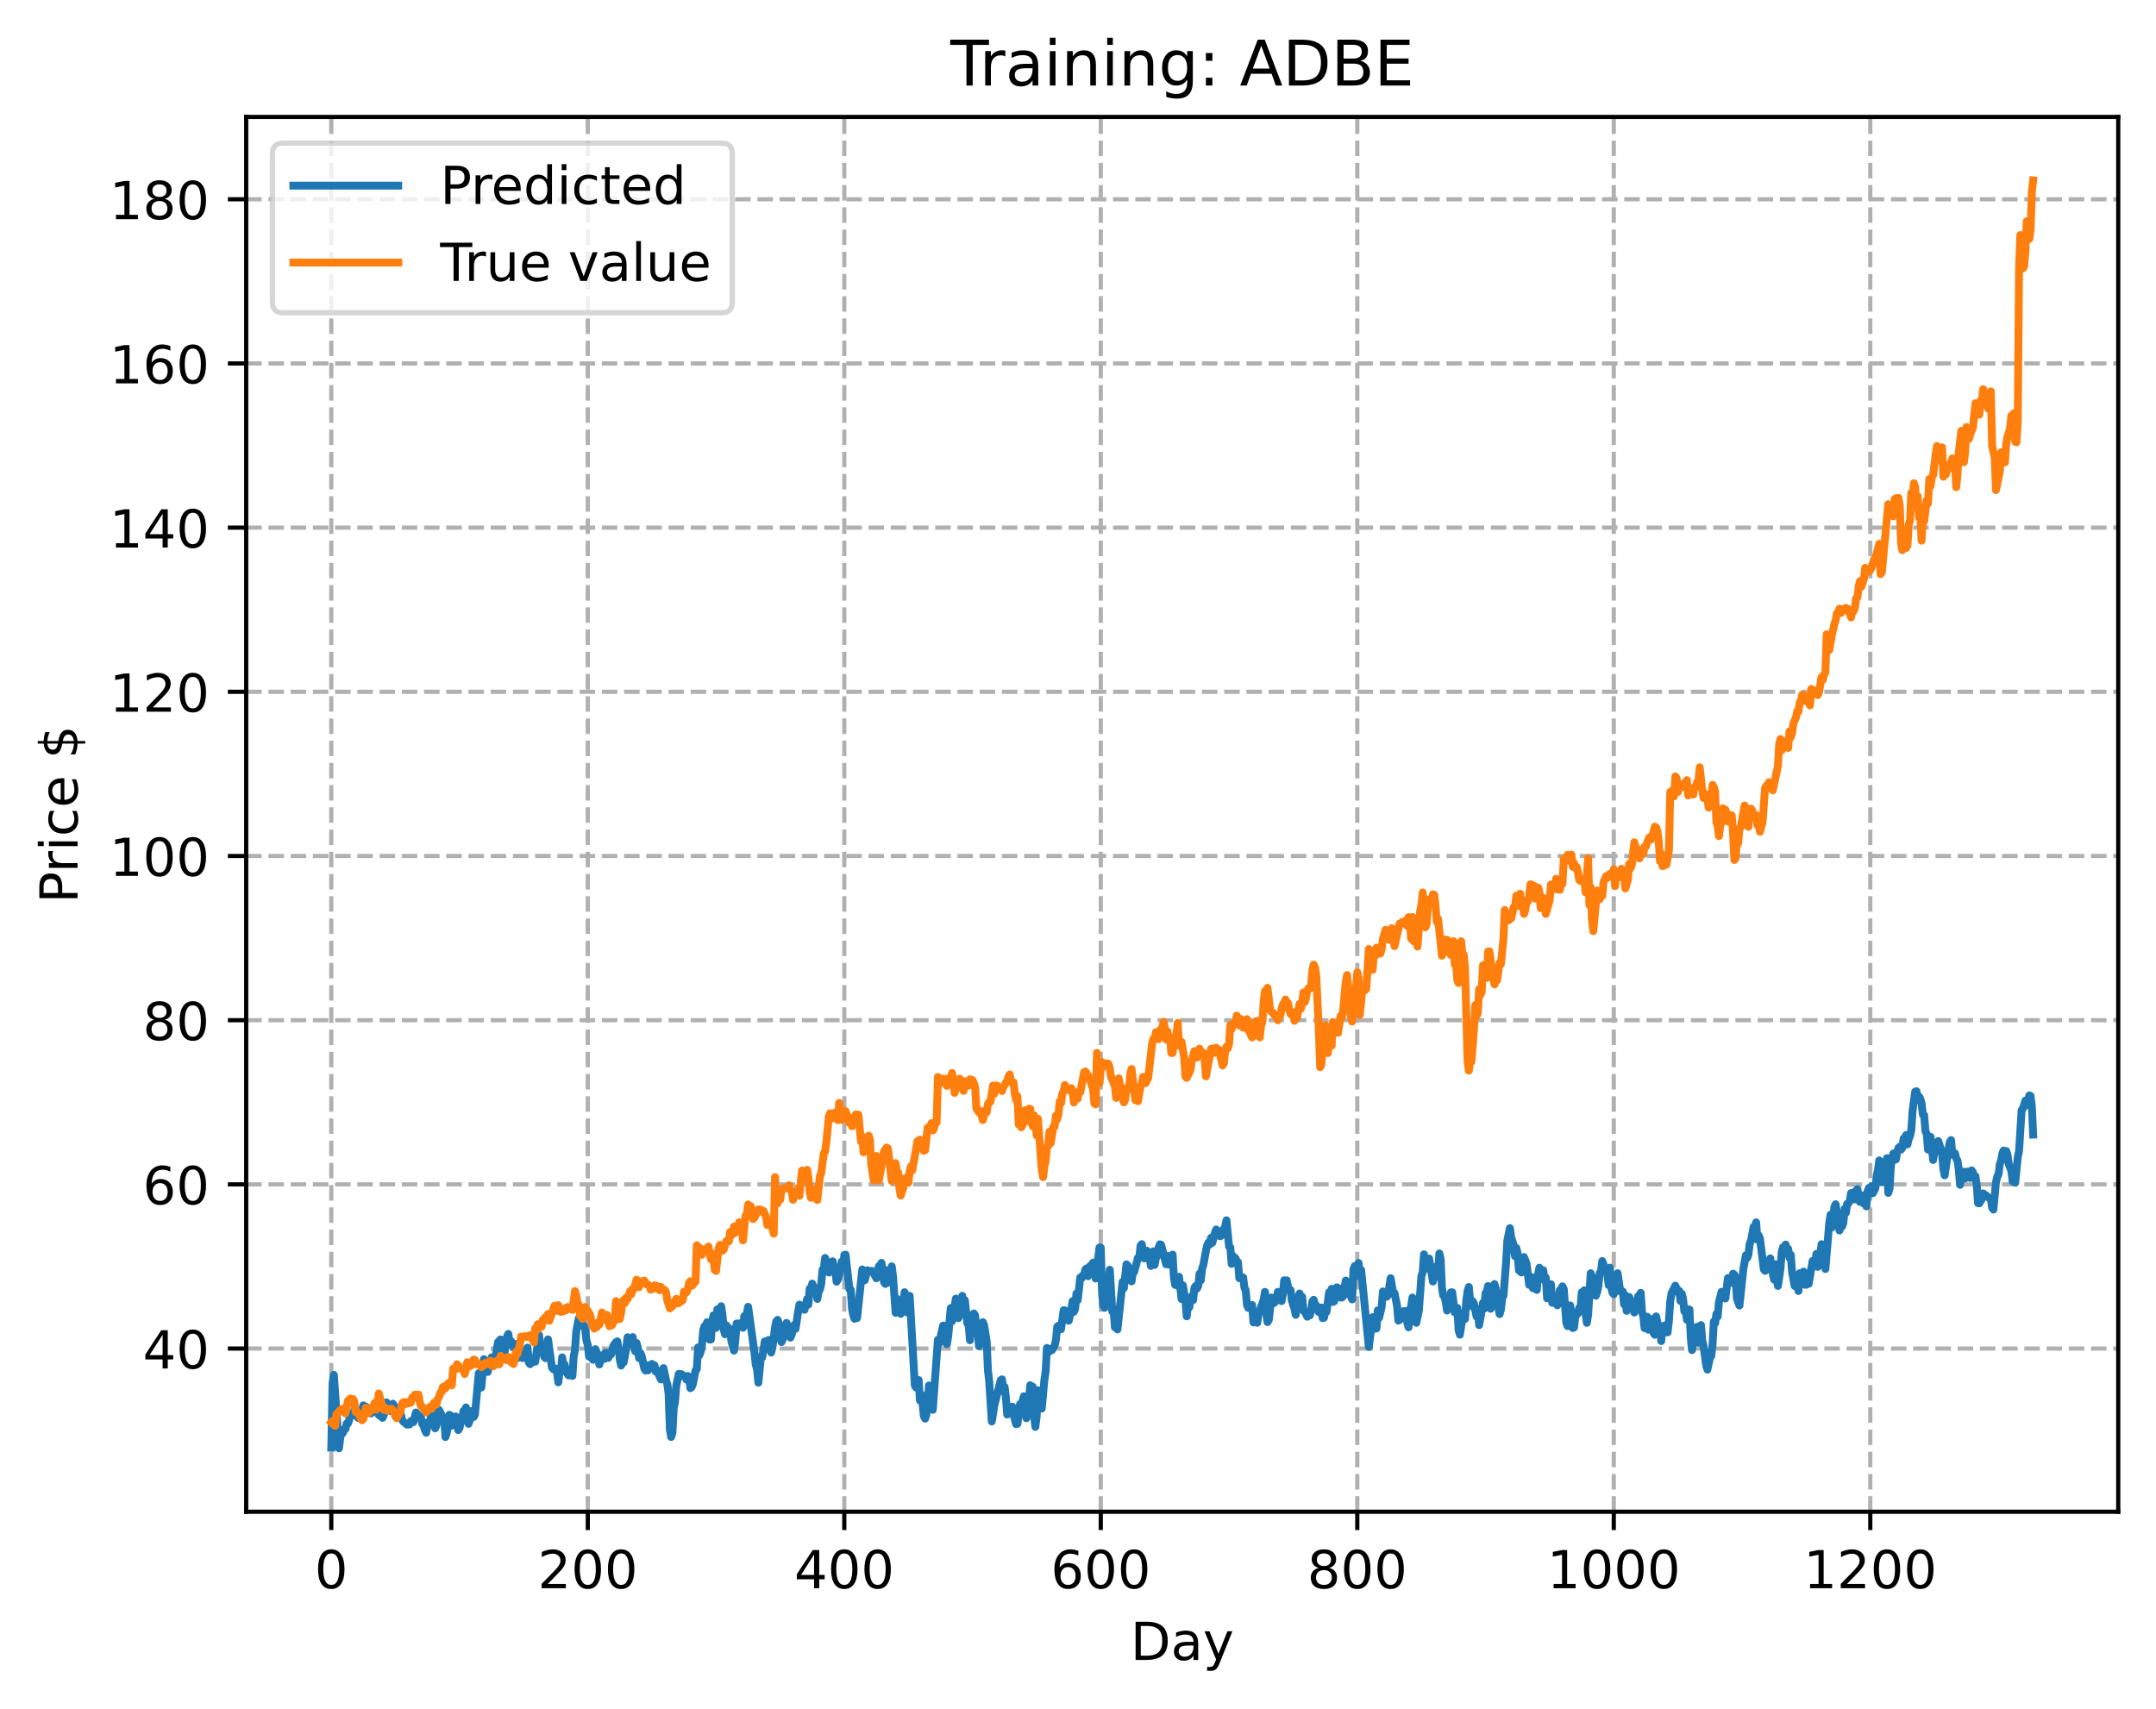 <?xml version="1.0" encoding="utf-8" standalone="no"?>
<!DOCTYPE svg PUBLIC "-//W3C//DTD SVG 1.1//EN"
  "http://www.w3.org/Graphics/SVG/1.1/DTD/svg11.dtd">
<!-- Created with matplotlib (https://matplotlib.org/) -->
<svg height="325.986pt" version="1.1" viewBox="0 0 411.286 325.986" width="411.286pt" xmlns="http://www.w3.org/2000/svg" xmlns:xlink="http://www.w3.org/1999/xlink">
 <defs>
  <style type="text/css">
*{stroke-linecap:butt;stroke-linejoin:round;}
  </style>
 </defs>
 <g id="figure_1">
  <g id="patch_1">
   <path d="M 0 325.986 
L 411.286 325.986 
L 411.286 0 
L 0 0 
z
" style="fill:#ffffff;"/>
  </g>
  <g id="axes_1">
   <g id="patch_2">
    <path d="M 46.966 288.43 
L 404.086 288.43 
L 404.086 22.318 
L 46.966 22.318 
z
" style="fill:#ffffff;"/>
   </g>
   <g id="matplotlib.axis_1">
    <g id="xtick_1">
     <g id="line2d_1">
      <path clip-path="url(#pa01c286000)" d="M 63.198 288.43 
L 63.198 22.318 
" style="fill:none;stroke:#b0b0b0;stroke-dasharray:2.96,1.28;stroke-dashoffset:0;stroke-width:0.8;"/>
     </g>
     <g id="line2d_2">
      <defs>
       <path d="M 0 0 
L 0 3.5 
" id="m16d94a06b1" style="stroke:#000000;stroke-width:0.8;"/>
      </defs>
      <g>
       <use style="stroke:#000000;stroke-width:0.8;" x="63.198" xlink:href="#m16d94a06b1" y="288.43"/>
      </g>
     </g>
     <g id="text_1">
      <!-- 0 -->
      <defs>
       <path d="M 31.781 66.406 
Q 24.172 66.406 20.328 58.906 
Q 16.5 51.422 16.5 36.375 
Q 16.5 21.391 20.328 13.891 
Q 24.172 6.391 31.781 6.391 
Q 39.453 6.391 43.281 13.891 
Q 47.125 21.391 47.125 36.375 
Q 47.125 51.422 43.281 58.906 
Q 39.453 66.406 31.781 66.406 
z
M 31.781 74.219 
Q 44.047 74.219 50.516 64.516 
Q 56.984 54.828 56.984 36.375 
Q 56.984 17.969 50.516 8.266 
Q 44.047 -1.422 31.781 -1.422 
Q 19.531 -1.422 13.062 8.266 
Q 6.594 17.969 6.594 36.375 
Q 6.594 54.828 13.062 64.516 
Q 19.531 74.219 31.781 74.219 
z
" id="DejaVuSans-48"/>
      </defs>
      <g transform="translate(60.017 303.029)scale(0.1 -0.1)">
       <use xlink:href="#DejaVuSans-48"/>
      </g>
     </g>
    </g>
    <g id="xtick_2">
     <g id="line2d_3">
      <path clip-path="url(#pa01c286000)" d="M 112.129 288.43 
L 112.129 22.318 
" style="fill:none;stroke:#b0b0b0;stroke-dasharray:2.96,1.28;stroke-dashoffset:0;stroke-width:0.8;"/>
     </g>
     <g id="line2d_4">
      <g>
       <use style="stroke:#000000;stroke-width:0.8;" x="112.129" xlink:href="#m16d94a06b1" y="288.43"/>
      </g>
     </g>
     <g id="text_2">
      <!-- 200 -->
      <defs>
       <path d="M 19.188 8.297 
L 53.609 8.297 
L 53.609 0 
L 7.328 0 
L 7.328 8.297 
Q 12.938 14.109 22.625 23.891 
Q 32.328 33.688 34.812 36.531 
Q 39.547 41.844 41.422 45.531 
Q 43.312 49.219 43.312 52.781 
Q 43.312 58.594 39.234 62.25 
Q 35.156 65.922 28.609 65.922 
Q 23.969 65.922 18.812 64.312 
Q 13.672 62.703 7.812 59.422 
L 7.812 69.391 
Q 13.766 71.781 18.938 73 
Q 24.125 74.219 28.422 74.219 
Q 39.75 74.219 46.484 68.547 
Q 53.219 62.891 53.219 53.422 
Q 53.219 48.922 51.531 44.891 
Q 49.859 40.875 45.406 35.406 
Q 44.188 33.984 37.641 27.219 
Q 31.109 20.453 19.188 8.297 
z
" id="DejaVuSans-50"/>
      </defs>
      <g transform="translate(102.585 303.029)scale(0.1 -0.1)">
       <use xlink:href="#DejaVuSans-50"/>
       <use x="63.623" xlink:href="#DejaVuSans-48"/>
       <use x="127.246" xlink:href="#DejaVuSans-48"/>
      </g>
     </g>
    </g>
    <g id="xtick_3">
     <g id="line2d_5">
      <path clip-path="url(#pa01c286000)" d="M 161.06 288.43 
L 161.06 22.318 
" style="fill:none;stroke:#b0b0b0;stroke-dasharray:2.96,1.28;stroke-dashoffset:0;stroke-width:0.8;"/>
     </g>
     <g id="line2d_6">
      <g>
       <use style="stroke:#000000;stroke-width:0.8;" x="161.06" xlink:href="#m16d94a06b1" y="288.43"/>
      </g>
     </g>
     <g id="text_3">
      <!-- 400 -->
      <defs>
       <path d="M 37.797 64.312 
L 12.891 25.391 
L 37.797 25.391 
z
M 35.203 72.906 
L 47.609 72.906 
L 47.609 25.391 
L 58.016 25.391 
L 58.016 17.188 
L 47.609 17.188 
L 47.609 0 
L 37.797 0 
L 37.797 17.188 
L 4.891 17.188 
L 4.891 26.703 
z
" id="DejaVuSans-52"/>
      </defs>
      <g transform="translate(151.516 303.029)scale(0.1 -0.1)">
       <use xlink:href="#DejaVuSans-52"/>
       <use x="63.623" xlink:href="#DejaVuSans-48"/>
       <use x="127.246" xlink:href="#DejaVuSans-48"/>
      </g>
     </g>
    </g>
    <g id="xtick_4">
     <g id="line2d_7">
      <path clip-path="url(#pa01c286000)" d="M 209.99 288.43 
L 209.99 22.318 
" style="fill:none;stroke:#b0b0b0;stroke-dasharray:2.96,1.28;stroke-dashoffset:0;stroke-width:0.8;"/>
     </g>
     <g id="line2d_8">
      <g>
       <use style="stroke:#000000;stroke-width:0.8;" x="209.99" xlink:href="#m16d94a06b1" y="288.43"/>
      </g>
     </g>
     <g id="text_4">
      <!-- 600 -->
      <defs>
       <path d="M 33.016 40.375 
Q 26.375 40.375 22.484 35.828 
Q 18.609 31.297 18.609 23.391 
Q 18.609 15.531 22.484 10.953 
Q 26.375 6.391 33.016 6.391 
Q 39.656 6.391 43.531 10.953 
Q 47.406 15.531 47.406 23.391 
Q 47.406 31.297 43.531 35.828 
Q 39.656 40.375 33.016 40.375 
z
M 52.594 71.297 
L 52.594 62.312 
Q 48.875 64.062 45.094 64.984 
Q 41.312 65.922 37.594 65.922 
Q 27.828 65.922 22.672 59.328 
Q 17.531 52.734 16.797 39.406 
Q 19.672 43.656 24.016 45.922 
Q 28.375 48.188 33.594 48.188 
Q 44.578 48.188 50.953 41.516 
Q 57.328 34.859 57.328 23.391 
Q 57.328 12.156 50.688 5.359 
Q 44.047 -1.422 33.016 -1.422 
Q 20.359 -1.422 13.672 8.266 
Q 6.984 17.969 6.984 36.375 
Q 6.984 53.656 15.188 63.938 
Q 23.391 74.219 37.203 74.219 
Q 40.922 74.219 44.703 73.484 
Q 48.484 72.75 52.594 71.297 
z
" id="DejaVuSans-54"/>
      </defs>
      <g transform="translate(200.446 303.029)scale(0.1 -0.1)">
       <use xlink:href="#DejaVuSans-54"/>
       <use x="63.623" xlink:href="#DejaVuSans-48"/>
       <use x="127.246" xlink:href="#DejaVuSans-48"/>
      </g>
     </g>
    </g>
    <g id="xtick_5">
     <g id="line2d_9">
      <path clip-path="url(#pa01c286000)" d="M 258.921 288.43 
L 258.921 22.318 
" style="fill:none;stroke:#b0b0b0;stroke-dasharray:2.96,1.28;stroke-dashoffset:0;stroke-width:0.8;"/>
     </g>
     <g id="line2d_10">
      <g>
       <use style="stroke:#000000;stroke-width:0.8;" x="258.921" xlink:href="#m16d94a06b1" y="288.43"/>
      </g>
     </g>
     <g id="text_5">
      <!-- 800 -->
      <defs>
       <path d="M 31.781 34.625 
Q 24.75 34.625 20.719 30.859 
Q 16.703 27.094 16.703 20.516 
Q 16.703 13.922 20.719 10.156 
Q 24.75 6.391 31.781 6.391 
Q 38.812 6.391 42.859 10.172 
Q 46.922 13.969 46.922 20.516 
Q 46.922 27.094 42.891 30.859 
Q 38.875 34.625 31.781 34.625 
z
M 21.922 38.812 
Q 15.578 40.375 12.031 44.719 
Q 8.5 49.078 8.5 55.328 
Q 8.5 64.062 14.719 69.141 
Q 20.953 74.219 31.781 74.219 
Q 42.672 74.219 48.875 69.141 
Q 55.078 64.062 55.078 55.328 
Q 55.078 49.078 51.531 44.719 
Q 48 40.375 41.703 38.812 
Q 48.828 37.156 52.797 32.312 
Q 56.781 27.484 56.781 20.516 
Q 56.781 9.906 50.312 4.234 
Q 43.844 -1.422 31.781 -1.422 
Q 19.734 -1.422 13.25 4.234 
Q 6.781 9.906 6.781 20.516 
Q 6.781 27.484 10.781 32.312 
Q 14.797 37.156 21.922 38.812 
z
M 18.312 54.391 
Q 18.312 48.734 21.844 45.562 
Q 25.391 42.391 31.781 42.391 
Q 38.141 42.391 41.719 45.562 
Q 45.312 48.734 45.312 54.391 
Q 45.312 60.062 41.719 63.234 
Q 38.141 66.406 31.781 66.406 
Q 25.391 66.406 21.844 63.234 
Q 18.312 60.062 18.312 54.391 
z
" id="DejaVuSans-56"/>
      </defs>
      <g transform="translate(249.377 303.029)scale(0.1 -0.1)">
       <use xlink:href="#DejaVuSans-56"/>
       <use x="63.623" xlink:href="#DejaVuSans-48"/>
       <use x="127.246" xlink:href="#DejaVuSans-48"/>
      </g>
     </g>
    </g>
    <g id="xtick_6">
     <g id="line2d_11">
      <path clip-path="url(#pa01c286000)" d="M 307.851 288.43 
L 307.851 22.318 
" style="fill:none;stroke:#b0b0b0;stroke-dasharray:2.96,1.28;stroke-dashoffset:0;stroke-width:0.8;"/>
     </g>
     <g id="line2d_12">
      <g>
       <use style="stroke:#000000;stroke-width:0.8;" x="307.851" xlink:href="#m16d94a06b1" y="288.43"/>
      </g>
     </g>
     <g id="text_6">
      <!-- 1000 -->
      <defs>
       <path d="M 12.406 8.297 
L 28.516 8.297 
L 28.516 63.922 
L 10.984 60.406 
L 10.984 69.391 
L 28.422 72.906 
L 38.281 72.906 
L 38.281 8.297 
L 54.391 8.297 
L 54.391 0 
L 12.406 0 
z
" id="DejaVuSans-49"/>
      </defs>
      <g transform="translate(295.126 303.029)scale(0.1 -0.1)">
       <use xlink:href="#DejaVuSans-49"/>
       <use x="63.623" xlink:href="#DejaVuSans-48"/>
       <use x="127.246" xlink:href="#DejaVuSans-48"/>
       <use x="190.869" xlink:href="#DejaVuSans-48"/>
      </g>
     </g>
    </g>
    <g id="xtick_7">
     <g id="line2d_13">
      <path clip-path="url(#pa01c286000)" d="M 356.782 288.43 
L 356.782 22.318 
" style="fill:none;stroke:#b0b0b0;stroke-dasharray:2.96,1.28;stroke-dashoffset:0;stroke-width:0.8;"/>
     </g>
     <g id="line2d_14">
      <g>
       <use style="stroke:#000000;stroke-width:0.8;" x="356.782" xlink:href="#m16d94a06b1" y="288.43"/>
      </g>
     </g>
     <g id="text_7">
      <!-- 1200 -->
      <g transform="translate(344.057 303.029)scale(0.1 -0.1)">
       <use xlink:href="#DejaVuSans-49"/>
       <use x="63.623" xlink:href="#DejaVuSans-50"/>
       <use x="127.246" xlink:href="#DejaVuSans-48"/>
       <use x="190.869" xlink:href="#DejaVuSans-48"/>
      </g>
     </g>
    </g>
    <g id="text_8">
     <!-- Day -->
     <defs>
      <path d="M 19.672 64.797 
L 19.672 8.109 
L 31.594 8.109 
Q 46.688 8.109 53.688 14.938 
Q 60.688 21.781 60.688 36.531 
Q 60.688 51.172 53.688 57.984 
Q 46.688 64.797 31.594 64.797 
z
M 9.812 72.906 
L 30.078 72.906 
Q 51.266 72.906 61.172 64.094 
Q 71.094 55.281 71.094 36.531 
Q 71.094 17.672 61.125 8.828 
Q 51.172 0 30.078 0 
L 9.812 0 
z
" id="DejaVuSans-68"/>
      <path d="M 34.281 27.484 
Q 23.391 27.484 19.188 25 
Q 14.984 22.516 14.984 16.5 
Q 14.984 11.719 18.141 8.906 
Q 21.297 6.109 26.703 6.109 
Q 34.188 6.109 38.703 11.406 
Q 43.219 16.703 43.219 25.484 
L 43.219 27.484 
z
M 52.203 31.203 
L 52.203 0 
L 43.219 0 
L 43.219 8.297 
Q 40.141 3.328 35.547 0.953 
Q 30.953 -1.422 24.312 -1.422 
Q 15.922 -1.422 10.953 3.297 
Q 6 8.016 6 15.922 
Q 6 25.141 12.172 29.828 
Q 18.359 34.516 30.609 34.516 
L 43.219 34.516 
L 43.219 35.406 
Q 43.219 41.609 39.141 45 
Q 35.062 48.391 27.688 48.391 
Q 23 48.391 18.547 47.266 
Q 14.109 46.141 10.016 43.891 
L 10.016 52.203 
Q 14.938 54.109 19.578 55.047 
Q 24.219 56 28.609 56 
Q 40.484 56 46.344 49.844 
Q 52.203 43.703 52.203 31.203 
z
" id="DejaVuSans-97"/>
      <path d="M 32.172 -5.078 
Q 28.375 -14.844 24.75 -17.812 
Q 21.141 -20.797 15.094 -20.797 
L 7.906 -20.797 
L 7.906 -13.281 
L 13.188 -13.281 
Q 16.891 -13.281 18.938 -11.516 
Q 21 -9.766 23.484 -3.219 
L 25.094 0.875 
L 2.984 54.688 
L 12.5 54.688 
L 29.594 11.922 
L 46.688 54.688 
L 56.203 54.688 
z
" id="DejaVuSans-121"/>
     </defs>
     <g transform="translate(215.652 316.707)scale(0.1 -0.1)">
      <use xlink:href="#DejaVuSans-68"/>
      <use x="77.002" xlink:href="#DejaVuSans-97"/>
      <use x="138.281" xlink:href="#DejaVuSans-121"/>
     </g>
    </g>
   </g>
   <g id="matplotlib.axis_2">
    <g id="ytick_1">
     <g id="line2d_15">
      <path clip-path="url(#pa01c286000)" d="M 46.966 257.295 
L 404.086 257.295 
" style="fill:none;stroke:#b0b0b0;stroke-dasharray:2.96,1.28;stroke-dashoffset:0;stroke-width:0.8;"/>
     </g>
     <g id="line2d_16">
      <defs>
       <path d="M 0 0 
L -3.5 0 
" id="mc6c7f747c0" style="stroke:#000000;stroke-width:0.8;"/>
      </defs>
      <g>
       <use style="stroke:#000000;stroke-width:0.8;" x="46.966" xlink:href="#mc6c7f747c0" y="257.295"/>
      </g>
     </g>
     <g id="text_9">
      <!-- 40 -->
      <g transform="translate(27.241 261.095)scale(0.1 -0.1)">
       <use xlink:href="#DejaVuSans-52"/>
       <use x="63.623" xlink:href="#DejaVuSans-48"/>
      </g>
     </g>
    </g>
    <g id="ytick_2">
     <g id="line2d_17">
      <path clip-path="url(#pa01c286000)" d="M 46.966 225.97 
L 404.086 225.97 
" style="fill:none;stroke:#b0b0b0;stroke-dasharray:2.96,1.28;stroke-dashoffset:0;stroke-width:0.8;"/>
     </g>
     <g id="line2d_18">
      <g>
       <use style="stroke:#000000;stroke-width:0.8;" x="46.966" xlink:href="#mc6c7f747c0" y="225.97"/>
      </g>
     </g>
     <g id="text_10">
      <!-- 60 -->
      <g transform="translate(27.241 229.769)scale(0.1 -0.1)">
       <use xlink:href="#DejaVuSans-54"/>
       <use x="63.623" xlink:href="#DejaVuSans-48"/>
      </g>
     </g>
    </g>
    <g id="ytick_3">
     <g id="line2d_19">
      <path clip-path="url(#pa01c286000)" d="M 46.966 194.644 
L 404.086 194.644 
" style="fill:none;stroke:#b0b0b0;stroke-dasharray:2.96,1.28;stroke-dashoffset:0;stroke-width:0.8;"/>
     </g>
     <g id="line2d_20">
      <g>
       <use style="stroke:#000000;stroke-width:0.8;" x="46.966" xlink:href="#mc6c7f747c0" y="194.644"/>
      </g>
     </g>
     <g id="text_11">
      <!-- 80 -->
      <g transform="translate(27.241 198.444)scale(0.1 -0.1)">
       <use xlink:href="#DejaVuSans-56"/>
       <use x="63.623" xlink:href="#DejaVuSans-48"/>
      </g>
     </g>
    </g>
    <g id="ytick_4">
     <g id="line2d_21">
      <path clip-path="url(#pa01c286000)" d="M 46.966 163.319 
L 404.086 163.319 
" style="fill:none;stroke:#b0b0b0;stroke-dasharray:2.96,1.28;stroke-dashoffset:0;stroke-width:0.8;"/>
     </g>
     <g id="line2d_22">
      <g>
       <use style="stroke:#000000;stroke-width:0.8;" x="46.966" xlink:href="#mc6c7f747c0" y="163.319"/>
      </g>
     </g>
     <g id="text_12">
      <!-- 100 -->
      <g transform="translate(20.878 167.118)scale(0.1 -0.1)">
       <use xlink:href="#DejaVuSans-49"/>
       <use x="63.623" xlink:href="#DejaVuSans-48"/>
       <use x="127.246" xlink:href="#DejaVuSans-48"/>
      </g>
     </g>
    </g>
    <g id="ytick_5">
     <g id="line2d_23">
      <path clip-path="url(#pa01c286000)" d="M 46.966 131.993 
L 404.086 131.993 
" style="fill:none;stroke:#b0b0b0;stroke-dasharray:2.96,1.28;stroke-dashoffset:0;stroke-width:0.8;"/>
     </g>
     <g id="line2d_24">
      <g>
       <use style="stroke:#000000;stroke-width:0.8;" x="46.966" xlink:href="#mc6c7f747c0" y="131.993"/>
      </g>
     </g>
     <g id="text_13">
      <!-- 120 -->
      <g transform="translate(20.878 135.792)scale(0.1 -0.1)">
       <use xlink:href="#DejaVuSans-49"/>
       <use x="63.623" xlink:href="#DejaVuSans-50"/>
       <use x="127.246" xlink:href="#DejaVuSans-48"/>
      </g>
     </g>
    </g>
    <g id="ytick_6">
     <g id="line2d_25">
      <path clip-path="url(#pa01c286000)" d="M 46.966 100.668 
L 404.086 100.668 
" style="fill:none;stroke:#b0b0b0;stroke-dasharray:2.96,1.28;stroke-dashoffset:0;stroke-width:0.8;"/>
     </g>
     <g id="line2d_26">
      <g>
       <use style="stroke:#000000;stroke-width:0.8;" x="46.966" xlink:href="#mc6c7f747c0" y="100.668"/>
      </g>
     </g>
     <g id="text_14">
      <!-- 140 -->
      <g transform="translate(20.878 104.467)scale(0.1 -0.1)">
       <use xlink:href="#DejaVuSans-49"/>
       <use x="63.623" xlink:href="#DejaVuSans-52"/>
       <use x="127.246" xlink:href="#DejaVuSans-48"/>
      </g>
     </g>
    </g>
    <g id="ytick_7">
     <g id="line2d_27">
      <path clip-path="url(#pa01c286000)" d="M 46.966 69.342 
L 404.086 69.342 
" style="fill:none;stroke:#b0b0b0;stroke-dasharray:2.96,1.28;stroke-dashoffset:0;stroke-width:0.8;"/>
     </g>
     <g id="line2d_28">
      <g>
       <use style="stroke:#000000;stroke-width:0.8;" x="46.966" xlink:href="#mc6c7f747c0" y="69.342"/>
      </g>
     </g>
     <g id="text_15">
      <!-- 160 -->
      <g transform="translate(20.878 73.141)scale(0.1 -0.1)">
       <use xlink:href="#DejaVuSans-49"/>
       <use x="63.623" xlink:href="#DejaVuSans-54"/>
       <use x="127.246" xlink:href="#DejaVuSans-48"/>
      </g>
     </g>
    </g>
    <g id="ytick_8">
     <g id="line2d_29">
      <path clip-path="url(#pa01c286000)" d="M 46.966 38.017 
L 404.086 38.017 
" style="fill:none;stroke:#b0b0b0;stroke-dasharray:2.96,1.28;stroke-dashoffset:0;stroke-width:0.8;"/>
     </g>
     <g id="line2d_30">
      <g>
       <use style="stroke:#000000;stroke-width:0.8;" x="46.966" xlink:href="#mc6c7f747c0" y="38.017"/>
      </g>
     </g>
     <g id="text_16">
      <!-- 180 -->
      <g transform="translate(20.878 41.816)scale(0.1 -0.1)">
       <use xlink:href="#DejaVuSans-49"/>
       <use x="63.623" xlink:href="#DejaVuSans-56"/>
       <use x="127.246" xlink:href="#DejaVuSans-48"/>
      </g>
     </g>
    </g>
    <g id="text_17">
     <!-- Price $ -->
     <defs>
      <path d="M 19.672 64.797 
L 19.672 37.406 
L 32.078 37.406 
Q 38.969 37.406 42.719 40.969 
Q 46.484 44.531 46.484 51.125 
Q 46.484 57.672 42.719 61.234 
Q 38.969 64.797 32.078 64.797 
z
M 9.812 72.906 
L 32.078 72.906 
Q 44.344 72.906 50.609 67.359 
Q 56.891 61.812 56.891 51.125 
Q 56.891 40.328 50.609 34.812 
Q 44.344 29.297 32.078 29.297 
L 19.672 29.297 
L 19.672 0 
L 9.812 0 
z
" id="DejaVuSans-80"/>
      <path d="M 41.109 46.297 
Q 39.594 47.172 37.812 47.578 
Q 36.031 48 33.891 48 
Q 26.266 48 22.188 43.047 
Q 18.109 38.094 18.109 28.812 
L 18.109 0 
L 9.078 0 
L 9.078 54.688 
L 18.109 54.688 
L 18.109 46.188 
Q 20.953 51.172 25.484 53.578 
Q 30.031 56 36.531 56 
Q 37.453 56 38.578 55.875 
Q 39.703 55.766 41.062 55.516 
z
" id="DejaVuSans-114"/>
      <path d="M 9.422 54.688 
L 18.406 54.688 
L 18.406 0 
L 9.422 0 
z
M 9.422 75.984 
L 18.406 75.984 
L 18.406 64.594 
L 9.422 64.594 
z
" id="DejaVuSans-105"/>
      <path d="M 48.781 52.594 
L 48.781 44.188 
Q 44.969 46.297 41.141 47.344 
Q 37.312 48.391 33.406 48.391 
Q 24.656 48.391 19.812 42.844 
Q 14.984 37.312 14.984 27.297 
Q 14.984 17.281 19.812 11.734 
Q 24.656 6.203 33.406 6.203 
Q 37.312 6.203 41.141 7.25 
Q 44.969 8.297 48.781 10.406 
L 48.781 2.094 
Q 45.016 0.344 40.984 -0.531 
Q 36.969 -1.422 32.422 -1.422 
Q 20.062 -1.422 12.781 6.344 
Q 5.516 14.109 5.516 27.297 
Q 5.516 40.672 12.859 48.328 
Q 20.219 56 33.016 56 
Q 37.156 56 41.109 55.141 
Q 45.062 54.297 48.781 52.594 
z
" id="DejaVuSans-99"/>
      <path d="M 56.203 29.594 
L 56.203 25.203 
L 14.891 25.203 
Q 15.484 15.922 20.484 11.062 
Q 25.484 6.203 34.422 6.203 
Q 39.594 6.203 44.453 7.469 
Q 49.312 8.734 54.109 11.281 
L 54.109 2.781 
Q 49.266 0.734 44.188 -0.344 
Q 39.109 -1.422 33.891 -1.422 
Q 20.797 -1.422 13.156 6.188 
Q 5.516 13.812 5.516 26.812 
Q 5.516 40.234 12.766 48.109 
Q 20.016 56 32.328 56 
Q 43.359 56 49.781 48.891 
Q 56.203 41.797 56.203 29.594 
z
M 47.219 32.234 
Q 47.125 39.594 43.094 43.984 
Q 39.062 48.391 32.422 48.391 
Q 24.906 48.391 20.391 44.141 
Q 15.875 39.891 15.188 32.172 
z
" id="DejaVuSans-101"/>
      <path id="DejaVuSans-32"/>
      <path d="M 33.797 -14.703 
L 28.906 -14.703 
L 28.859 0 
Q 23.734 0.094 18.609 1.188 
Q 13.484 2.297 8.297 4.5 
L 8.297 13.281 
Q 13.281 10.156 18.375 8.562 
Q 23.484 6.984 28.906 6.938 
L 28.906 29.203 
Q 18.109 30.953 13.203 35.156 
Q 8.297 39.359 8.297 46.688 
Q 8.297 54.641 13.625 59.219 
Q 18.953 63.812 28.906 64.5 
L 28.906 75.984 
L 33.797 75.984 
L 33.797 64.656 
Q 38.328 64.453 42.578 63.688 
Q 46.828 62.938 50.875 61.625 
L 50.875 53.078 
Q 46.828 55.125 42.547 56.25 
Q 38.281 57.375 33.797 57.562 
L 33.797 36.719 
Q 44.875 35.016 50.094 30.609 
Q 55.328 26.219 55.328 18.609 
Q 55.328 10.359 49.781 5.594 
Q 44.234 0.828 33.797 0.094 
z
M 28.906 37.594 
L 28.906 57.625 
Q 23.25 56.984 20.266 54.391 
Q 17.281 51.812 17.281 47.516 
Q 17.281 43.312 20.031 40.969 
Q 22.797 38.625 28.906 37.594 
z
M 33.797 28.219 
L 33.797 7.078 
Q 39.984 7.906 43.141 10.594 
Q 46.297 13.281 46.297 17.672 
Q 46.297 21.969 43.281 24.5 
Q 40.281 27.047 33.797 28.219 
z
" id="DejaVuSans-36"/>
     </defs>
     <g transform="translate(14.798 172.342)rotate(-90)scale(0.1 -0.1)">
      <use xlink:href="#DejaVuSans-80"/>
      <use x="58.553" xlink:href="#DejaVuSans-114"/>
      <use x="99.666" xlink:href="#DejaVuSans-105"/>
      <use x="127.449" xlink:href="#DejaVuSans-99"/>
      <use x="182.43" xlink:href="#DejaVuSans-101"/>
      <use x="243.953" xlink:href="#DejaVuSans-32"/>
      <use x="275.74" xlink:href="#DejaVuSans-36"/>
     </g>
    </g>
   </g>
   <g id="line2d_31">
    <path clip-path="url(#pa01c286000)" d="M 63.198 276.196 
L 63.443 263.837 
L 63.688 262.323 
L 64.666 276.334 
L 64.911 274.302 
L 65.156 273.424 
L 65.4 273.411 
L 65.645 272.708 
L 65.89 272.684 
L 66.134 271.6 
L 66.379 271.572 
L 66.623 270.864 
L 66.868 269.779 
L 67.357 270.027 
L 67.602 268.969 
L 68.091 269.263 
L 68.336 270.535 
L 68.581 270.605 
L 69.315 268.137 
L 69.559 268.753 
L 69.804 268.378 
L 70.538 269.629 
L 70.783 269.676 
L 71.272 268.261 
L 72.251 269.957 
L 72.984 270.511 
L 73.229 269.909 
L 73.474 268.052 
L 73.718 267.57 
L 74.452 269.196 
L 74.942 267.821 
L 75.676 269.158 
L 75.92 268.726 
L 76.41 269.538 
L 76.654 270.718 
L 76.899 271.197 
L 77.633 271.818 
L 78.122 271.783 
L 78.367 271.144 
L 78.611 271.075 
L 78.856 271.341 
L 79.345 269.493 
L 80.324 270.501 
L 80.569 271.712 
L 80.813 271.976 
L 81.058 272.89 
L 81.303 273.353 
L 81.547 271.939 
L 81.792 271.233 
L 82.037 271.898 
L 82.281 269.177 
L 82.771 268.522 
L 83.015 272.523 
L 83.26 271.959 
L 83.749 269.009 
L 84.483 270.461 
L 84.728 270.46 
L 84.972 274.175 
L 85.217 273.442 
L 85.462 272.195 
L 85.706 269.932 
L 85.951 270.043 
L 86.196 272.006 
L 86.685 270.394 
L 86.93 270.238 
L 87.174 270.825 
L 87.419 272.851 
L 87.664 272.495 
L 87.908 271.201 
L 88.153 271.194 
L 88.398 269.229 
L 88.642 269.123 
L 88.887 268.525 
L 89.132 270.612 
L 89.376 271.662 
L 89.621 270.996 
L 89.866 269.225 
L 90.11 270.304 
L 90.355 270.363 
L 90.599 269.902 
L 91.333 261.995 
L 91.578 263.779 
L 91.823 264.726 
L 92.312 259.32 
L 92.557 261.383 
L 92.801 259.988 
L 93.046 261.761 
L 93.291 260.185 
L 93.535 260.085 
L 93.78 258.976 
L 94.025 260.62 
L 94.269 260.512 
L 95.003 256.079 
L 95.493 255.559 
L 95.737 256.586 
L 95.982 256.026 
L 96.227 258.267 
L 96.716 255.034 
L 96.96 254.501 
L 97.205 256.05 
L 97.45 255.862 
L 97.694 256.182 
L 97.939 257.125 
L 98.428 256.414 
L 98.673 259.158 
L 98.918 256.737 
L 99.162 257.443 
L 99.407 257.75 
L 99.652 259.104 
L 99.896 259.005 
L 100.141 258.776 
L 100.386 259.175 
L 100.63 257.11 
L 100.875 259.956 
L 101.12 260.273 
L 101.364 260.061 
L 101.609 259.255 
L 101.854 259.334 
L 102.098 259.807 
L 102.832 254.728 
L 103.077 256.509 
L 103.566 256.777 
L 103.811 258.847 
L 104.055 259.127 
L 104.3 258.704 
L 104.545 255.543 
L 105.279 260.894 
L 105.523 261.203 
L 105.768 261.312 
L 106.013 261.122 
L 106.257 261.868 
L 106.502 263.747 
L 106.747 261.791 
L 106.991 261.722 
L 107.236 258.976 
L 107.481 260.709 
L 107.725 260.364 
L 107.97 261.697 
L 108.459 262.424 
L 108.704 262.273 
L 108.948 261.384 
L 109.193 262.527 
L 109.438 258.777 
L 109.682 257.664 
L 109.927 254.026 
L 110.416 251.519 
L 110.661 252.617 
L 110.906 251.578 
L 111.15 252.976 
L 111.395 252.962 
L 111.64 253.673 
L 111.884 255.831 
L 112.129 256.595 
L 112.374 258.856 
L 112.863 258.123 
L 113.108 259.441 
L 113.352 259.226 
L 113.597 257.411 
L 114.086 258.705 
L 114.331 260.341 
L 114.82 258.75 
L 115.065 258.492 
L 115.309 259.276 
L 115.554 258.087 
L 115.799 258.145 
L 116.043 259.08 
L 116.288 258.499 
L 116.533 258.461 
L 117.022 256.74 
L 117.511 256.07 
L 117.756 255.917 
L 118.001 257.21 
L 118.245 259.445 
L 118.49 260.539 
L 118.735 259.648 
L 118.979 259.93 
L 119.469 257.258 
L 119.713 255.136 
L 119.958 255.544 
L 120.203 256.461 
L 120.447 256.125 
L 120.692 255.109 
L 121.181 257.831 
L 121.426 256.227 
L 121.67 257.071 
L 121.915 259.134 
L 122.16 258.137 
L 122.404 258.69 
L 122.894 261.078 
L 123.138 261.487 
L 123.383 260.467 
L 123.628 261.458 
L 123.872 260.904 
L 124.117 260.839 
L 124.362 260.226 
L 124.606 260.943 
L 124.851 260.482 
L 125.096 261.689 
L 125.34 261.788 
L 125.585 262.078 
L 126.074 263.192 
L 126.319 261.338 
L 126.563 261.025 
L 127.053 263.334 
L 127.297 264.094 
L 127.542 265.876 
L 127.787 272.772 
L 128.031 274.17 
L 128.276 273.396 
L 128.521 268.636 
L 128.765 267.486 
L 129.01 264.345 
L 129.499 262.118 
L 129.744 262.65 
L 129.989 262.178 
L 130.478 262.565 
L 130.723 262.561 
L 130.967 263.236 
L 131.212 262.539 
L 131.457 262.836 
L 131.701 264.856 
L 131.946 264.649 
L 132.191 264.006 
L 132.68 261.477 
L 132.924 261.231 
L 133.169 257.066 
L 133.414 258.584 
L 133.658 257.916 
L 133.903 256.583 
L 134.148 253.777 
L 134.392 253.042 
L 134.637 253.018 
L 134.882 252.275 
L 135.126 255.311 
L 135.371 255.583 
L 135.616 255.581 
L 135.86 252.322 
L 136.105 250.951 
L 136.35 253.04 
L 136.594 253.355 
L 136.839 249.819 
L 137.084 251.725 
L 137.328 252.314 
L 137.573 249.218 
L 137.818 250.797 
L 138.062 253.693 
L 138.307 254.574 
L 138.551 252.846 
L 138.796 253.986 
L 139.041 253.362 
L 139.285 253.937 
L 139.53 255.909 
L 140.019 257.69 
L 140.264 255.952 
L 140.509 252.52 
L 140.753 252.953 
L 140.998 252.49 
L 141.243 253.149 
L 141.487 252.459 
L 141.732 253.337 
L 141.977 251.108 
L 142.466 250.724 
L 142.711 249.327 
L 143.934 258.156 
L 144.178 260.427 
L 144.423 261.261 
L 144.668 263.815 
L 145.157 258.833 
L 145.402 258.976 
L 145.891 255.933 
L 146.136 256.678 
L 146.625 255.656 
L 146.87 257.231 
L 147.114 258.059 
L 147.359 257.075 
L 147.848 253.255 
L 148.093 252.098 
L 148.338 251.823 
L 148.582 252.582 
L 148.827 255.012 
L 149.072 256.064 
L 149.316 255.57 
L 149.561 253.883 
L 150.05 252.399 
L 150.295 253.121 
L 150.784 255.215 
L 151.029 254.618 
L 151.518 252.8 
L 151.763 253.546 
L 152.252 250.228 
L 152.497 248.911 
L 152.741 249.223 
L 152.986 249.348 
L 153.231 249.154 
L 153.475 249.904 
L 153.965 247.85 
L 154.209 248.897 
L 154.454 245.862 
L 154.699 245.996 
L 154.943 244.901 
L 155.188 245.495 
L 155.433 246.462 
L 155.677 246.446 
L 155.922 247.825 
L 156.166 246.413 
L 156.411 246.047 
L 156.656 245.004 
L 156.9 242.254 
L 157.145 242.177 
L 157.39 240.017 
L 157.879 241.029 
L 158.124 242.78 
L 158.368 241.301 
L 158.613 241.632 
L 158.858 240.649 
L 159.102 242.609 
L 159.347 242.711 
L 159.592 244.541 
L 159.836 244.128 
L 160.081 243.205 
L 160.57 240.709 
L 160.815 242.03 
L 161.06 239.44 
L 161.304 239.376 
L 162.038 245.956 
L 162.283 246.051 
L 162.527 249.617 
L 162.772 250.951 
L 163.017 251.615 
L 163.506 251.462 
L 164.485 242.198 
L 164.974 244.255 
L 165.463 242.363 
L 165.708 242.66 
L 165.953 242.643 
L 166.197 242.475 
L 166.442 242.505 
L 167.176 243.889 
L 167.665 241.56 
L 167.91 241.657 
L 168.154 240.951 
L 168.644 244.629 
L 168.888 244.966 
L 169.133 242.35 
L 169.622 244.705 
L 169.867 243.987 
L 170.112 241.605 
L 170.356 243.55 
L 170.846 250.483 
L 171.09 247.78 
L 171.335 250.103 
L 171.58 250.165 
L 171.824 250.682 
L 172.314 249.468 
L 172.558 246.545 
L 172.803 248.044 
L 173.048 250.399 
L 173.292 248.228 
L 173.537 247.234 
L 174.515 264.343 
L 174.76 264.748 
L 175.005 264.653 
L 175.249 263.305 
L 175.494 267.223 
L 175.739 266.073 
L 175.983 267.632 
L 176.228 270.147 
L 176.473 270.673 
L 176.717 269.908 
L 176.962 268 
L 177.207 264.346 
L 177.451 266.609 
L 177.696 266.586 
L 177.941 268.976 
L 178.919 255.618 
L 179.164 256.336 
L 179.898 252.918 
L 180.142 252.932 
L 180.387 255.467 
L 180.632 256.448 
L 180.876 255.015 
L 181.366 249.567 
L 181.61 252.102 
L 182.344 247.768 
L 182.589 248.317 
L 182.834 251.498 
L 183.078 250.593 
L 183.323 248.329 
L 183.568 247.229 
L 183.812 249.439 
L 184.057 248.067 
L 184.546 252.511 
L 184.791 252.86 
L 185.036 255.708 
L 185.28 251.808 
L 185.525 251.625 
L 185.77 250.599 
L 186.014 250.964 
L 186.259 253.765 
L 186.503 253.693 
L 186.748 256.858 
L 187.237 253.249 
L 187.482 252.262 
L 187.727 252.825 
L 188.216 255.848 
L 188.461 261.42 
L 188.705 263.585 
L 189.195 271.212 
L 189.684 268.145 
L 190.907 263.324 
L 191.152 263.177 
L 191.397 265.43 
L 191.641 264.606 
L 191.886 266.612 
L 192.13 269.879 
L 192.375 268.558 
L 192.62 269.174 
L 193.109 268.368 
L 193.354 269.971 
L 193.843 271.72 
L 194.088 271.661 
L 194.577 267.892 
L 194.822 268.178 
L 195.311 266.395 
L 195.8 270.59 
L 196.045 268.346 
L 196.29 267.237 
L 196.534 264.291 
L 196.779 264.515 
L 197.024 264.587 
L 197.268 270.141 
L 197.513 272.242 
L 197.758 270.207 
L 198.002 265.264 
L 198.247 266.366 
L 198.491 266.709 
L 198.736 268.746 
L 199.225 263.313 
L 199.47 261.711 
L 199.715 257.184 
L 200.204 257.859 
L 200.449 257.345 
L 200.693 257.591 
L 201.183 256.726 
L 201.427 255.729 
L 201.672 253.152 
L 201.917 252.929 
L 202.161 253.589 
L 202.406 253.616 
L 202.895 249.98 
L 203.14 250.005 
L 203.385 250.36 
L 203.629 251.493 
L 203.874 251.988 
L 204.363 249.904 
L 204.608 248.253 
L 204.852 250.292 
L 205.097 249.705 
L 205.342 246.787 
L 205.586 248.065 
L 206.076 243.731 
L 206.32 243.887 
L 206.565 243.325 
L 206.81 243.316 
L 207.054 242.202 
L 207.299 242.004 
L 207.544 243.494 
L 207.788 241.79 
L 208.033 241.458 
L 208.278 242.579 
L 208.522 240.889 
L 208.767 241.533 
L 209.012 243.944 
L 209.746 238.014 
L 209.99 238.062 
L 210.235 246.813 
L 210.479 249.11 
L 210.724 249.519 
L 211.213 247.07 
L 211.703 242.252 
L 212.192 250.254 
L 212.437 250.005 
L 212.681 253.246 
L 212.926 252.616 
L 213.171 253.65 
L 214.149 244.575 
L 214.394 245.766 
L 214.883 241.228 
L 215.128 241.468 
L 215.373 242.211 
L 215.862 244.478 
L 216.106 242.768 
L 216.351 242.686 
L 217.085 239.975 
L 217.33 240.047 
L 217.574 237.649 
L 217.819 237.372 
L 218.064 239.658 
L 218.308 240.1 
L 218.798 238.635 
L 219.042 240.117 
L 219.287 239.638 
L 219.532 241.536 
L 220.021 238.746 
L 220.266 241.336 
L 220.51 239.965 
L 220.755 239.617 
L 221 238.101 
L 221.244 237.404 
L 221.489 237.483 
L 222.467 241.225 
L 222.712 239.607 
L 222.957 241.238 
L 223.201 241.316 
L 223.446 239.877 
L 223.691 239.368 
L 223.935 243.728 
L 224.18 245.15 
L 224.669 245.265 
L 224.914 243.596 
L 225.403 247.849 
L 225.648 245.227 
L 226.137 248.151 
L 226.382 251.15 
L 226.627 249.152 
L 226.871 249.428 
L 227.116 247.955 
L 227.361 247.268 
L 227.605 248.046 
L 227.85 245.718 
L 228.094 245.338 
L 228.339 245.851 
L 228.584 245.34 
L 228.828 243.004 
L 229.073 244.27 
L 229.318 242.025 
L 229.562 241.34 
L 230.052 238.616 
L 230.296 237.577 
L 230.541 237.059 
L 230.786 237.433 
L 231.03 236.16 
L 231.275 237.1 
L 231.764 235.195 
L 232.009 234.581 
L 232.498 235.347 
L 232.743 235.866 
L 232.988 235.725 
L 233.232 234.777 
L 233.477 234.497 
L 233.722 233.949 
L 233.966 232.83 
L 234.455 237.82 
L 234.7 237.988 
L 234.945 241.143 
L 235.189 239.6 
L 235.434 240.304 
L 235.679 240.048 
L 235.923 240.625 
L 236.168 240.823 
L 236.413 243.874 
L 236.657 243.522 
L 236.902 243.897 
L 237.147 243.728 
L 237.391 245.681 
L 237.636 246.203 
L 237.881 248.999 
L 238.125 249.54 
L 238.37 249.587 
L 238.615 249.059 
L 238.859 248.981 
L 239.104 252.305 
L 239.349 251.188 
L 239.593 252.31 
L 239.838 252.379 
L 240.082 250.691 
L 241.061 247.994 
L 241.306 246.474 
L 241.55 250.501 
L 241.795 252.25 
L 242.04 251.845 
L 242.529 247.552 
L 243.018 248.624 
L 243.263 247.588 
L 243.508 248.218 
L 243.752 246.48 
L 243.997 246.805 
L 244.486 248.234 
L 244.731 246.743 
L 244.976 244.276 
L 245.22 245.96 
L 245.465 244.279 
L 245.709 245.513 
L 245.954 246.157 
L 246.199 246.137 
L 246.443 248.171 
L 246.933 249.694 
L 247.177 250.858 
L 247.422 247.914 
L 247.667 247.595 
L 247.911 246.785 
L 248.156 248.652 
L 248.401 247.421 
L 248.645 250.1 
L 248.89 250.169 
L 249.379 251.223 
L 249.624 250.424 
L 249.869 250.97 
L 250.113 250.089 
L 250.358 248.281 
L 250.603 247.993 
L 250.847 248.985 
L 251.092 249.054 
L 251.581 250.342 
L 251.826 250.343 
L 252.07 249.465 
L 252.315 251.492 
L 252.56 251.428 
L 252.804 250.27 
L 253.049 250.303 
L 253.538 246.567 
L 253.783 247.623 
L 254.028 245.897 
L 254.272 248.405 
L 254.517 248.287 
L 255.006 245.615 
L 255.251 245.72 
L 255.74 247.585 
L 255.985 247.567 
L 256.23 247.307 
L 256.719 244.326 
L 257.208 246.296 
L 257.453 245.376 
L 257.697 247.335 
L 257.942 247.927 
L 258.187 242.177 
L 258.431 241.566 
L 258.676 243.17 
L 258.921 243.428 
L 259.165 240.973 
L 259.41 243.402 
L 259.655 242.283 
L 261.123 256.998 
L 261.857 251.296 
L 262.101 253.547 
L 262.591 253.47 
L 262.835 250.001 
L 263.08 251.435 
L 263.569 249.381 
L 263.814 246.403 
L 264.058 247.455 
L 264.548 247.402 
L 264.792 247.07 
L 265.282 243.863 
L 265.771 246.765 
L 266.016 246.715 
L 266.505 249.106 
L 266.75 251.966 
L 266.994 251.845 
L 267.239 250.315 
L 267.484 251.4 
L 267.728 250.164 
L 267.973 250.309 
L 268.218 250.114 
L 268.462 252.402 
L 268.707 253.244 
L 268.952 250.351 
L 269.196 249.227 
L 269.441 247.563 
L 269.685 250.509 
L 269.93 249.022 
L 270.175 252.386 
L 270.664 250.122 
L 271.153 243.448 
L 271.398 242.734 
L 271.643 239.321 
L 271.887 241.467 
L 272.132 242.022 
L 272.621 240.122 
L 273.355 244.51 
L 273.6 243.604 
L 273.845 243.588 
L 274.089 241.578 
L 274.334 242.562 
L 274.579 239.147 
L 274.823 240.246 
L 275.068 245.679 
L 275.313 247.164 
L 275.557 247.373 
L 275.802 248.449 
L 276.046 250.055 
L 276.291 249.09 
L 276.536 249.009 
L 276.78 246.58 
L 277.025 246.558 
L 277.514 250.401 
L 277.759 249.708 
L 278.004 249.543 
L 278.248 253.798 
L 278.493 254.659 
L 278.982 251.445 
L 279.227 250.502 
L 279.472 251.661 
L 279.716 248.158 
L 279.961 246.323 
L 280.206 245.55 
L 280.45 248.245 
L 280.695 249.218 
L 280.94 248.267 
L 281.184 248.722 
L 281.673 251.198 
L 281.918 249.938 
L 282.163 252.825 
L 282.652 250.086 
L 282.897 248.582 
L 283.141 249.679 
L 283.386 246.731 
L 283.631 246.43 
L 283.875 245.357 
L 284.365 249.703 
L 284.609 248.68 
L 284.854 245.62 
L 285.099 244.997 
L 285.343 245.967 
L 285.833 249.51 
L 286.077 250.724 
L 286.322 249.907 
L 286.567 247.579 
L 286.811 247.222 
L 287.301 240.959 
L 287.545 236.668 
L 288.034 234.32 
L 288.279 236.079 
L 288.768 237.578 
L 289.013 239.692 
L 289.258 238.111 
L 289.502 239.097 
L 289.747 242.369 
L 290.236 242.784 
L 290.481 242.556 
L 290.726 239.836 
L 291.215 241.115 
L 291.704 245.141 
L 292.194 243.673 
L 292.438 245.787 
L 292.683 244.84 
L 292.928 245.268 
L 293.172 246.113 
L 293.417 243.132 
L 293.661 241.875 
L 293.906 243.802 
L 294.151 242.721 
L 294.395 242.351 
L 294.64 244.285 
L 294.885 243.776 
L 295.129 247.717 
L 295.374 245.409 
L 295.619 246.343 
L 295.863 245.017 
L 296.108 248.563 
L 296.597 248.555 
L 296.842 248.202 
L 297.087 249.047 
L 297.576 246.124 
L 297.821 245.979 
L 298.065 245.429 
L 298.31 245.924 
L 298.799 252.444 
L 299.044 253.011 
L 299.533 249.066 
L 299.778 250.538 
L 300.022 253.38 
L 300.267 253.282 
L 300.512 251.279 
L 300.756 250.664 
L 301.001 250.634 
L 301.246 249.559 
L 301.49 249.835 
L 301.735 246.585 
L 301.98 248.591 
L 302.224 246.181 
L 302.469 250.474 
L 302.714 252.399 
L 302.958 250.852 
L 303.448 242.917 
L 303.937 244.435 
L 304.182 244.914 
L 304.426 247.215 
L 304.671 246.545 
L 304.916 245.388 
L 305.16 242.881 
L 305.405 242.588 
L 305.649 240.601 
L 305.894 241.226 
L 306.139 242.544 
L 306.383 242.113 
L 306.628 243.126 
L 306.873 245.198 
L 307.117 241.868 
L 307.362 245.641 
L 307.607 246.652 
L 307.851 246.919 
L 308.341 243.28 
L 308.585 242.921 
L 309.075 246.353 
L 309.319 246.534 
L 309.564 246.401 
L 309.809 248.859 
L 310.053 247.129 
L 310.298 250.109 
L 310.543 247.887 
L 310.787 247.462 
L 311.277 248.66 
L 311.521 249.111 
L 311.766 250.425 
L 312.255 248.934 
L 312.5 247.298 
L 312.744 247.689 
L 312.989 246.664 
L 313.234 250.343 
L 313.478 251.079 
L 313.723 253.401 
L 313.968 252.682 
L 314.212 251.212 
L 314.457 253.704 
L 314.946 251.669 
L 315.191 251.945 
L 315.436 254.342 
L 315.68 254.665 
L 315.925 251.16 
L 316.414 253.351 
L 316.659 252.953 
L 316.904 255.874 
L 317.148 253.202 
L 317.393 253.285 
L 317.637 252.867 
L 317.882 254.199 
L 318.127 254.191 
L 318.371 251.938 
L 318.616 248.342 
L 318.861 246.763 
L 319.595 245.291 
L 320.084 246.543 
L 320.329 246.259 
L 320.573 248.216 
L 320.818 246.83 
L 321.063 247.765 
L 321.307 250.191 
L 321.552 249.595 
L 321.797 251.82 
L 322.041 251.617 
L 322.286 249.856 
L 322.531 255.155 
L 322.775 257.593 
L 323.265 253.339 
L 323.509 253.968 
L 323.754 253.142 
L 323.998 256.179 
L 324.488 252.815 
L 324.732 255.778 
L 324.977 256.804 
L 325.466 260.432 
L 325.711 261.312 
L 326.2 258.985 
L 326.445 258.737 
L 326.69 256.554 
L 326.934 252.15 
L 327.179 252.478 
L 327.424 250.688 
L 327.668 251.208 
L 327.913 248.419 
L 328.402 246.476 
L 328.647 246.543 
L 328.892 246.976 
L 329.136 247.754 
L 329.625 243.851 
L 329.87 243.931 
L 330.115 244.145 
L 330.359 244.747 
L 330.604 243.015 
L 330.849 243.187 
L 331.093 243.828 
L 331.338 247.787 
L 331.827 249.094 
L 332.561 242.187 
L 333.051 239.491 
L 333.295 240.018 
L 333.54 239.365 
L 333.785 237.255 
L 334.029 236.721 
L 334.519 234.079 
L 334.763 234.411 
L 335.008 233.223 
L 335.252 236.544 
L 335.497 235.721 
L 335.742 236.346 
L 336.476 242.208 
L 336.72 242.468 
L 337.21 241.419 
L 337.699 240.087 
L 337.944 241.921 
L 338.433 244.147 
L 338.678 241.203 
L 338.922 243.966 
L 339.167 245.35 
L 339.656 242.027 
L 339.901 238.758 
L 340.146 237.959 
L 340.39 238.621 
L 340.635 237.451 
L 340.88 238.422 
L 341.124 238.274 
L 341.369 239.975 
L 341.613 239.412 
L 341.858 242.649 
L 342.347 245.351 
L 342.592 245.037 
L 342.837 245.04 
L 343.081 246.312 
L 343.326 242.909 
L 343.815 243.215 
L 344.06 242.615 
L 344.305 245.112 
L 344.549 245.132 
L 344.794 244.568 
L 345.039 244.94 
L 345.773 240.584 
L 346.017 241.158 
L 346.262 241.048 
L 346.507 239.234 
L 346.751 241.716 
L 346.996 241.385 
L 347.485 237.381 
L 347.73 238.229 
L 347.974 237.666 
L 348.219 242.118 
L 348.953 233.338 
L 349.198 231.755 
L 349.442 234.188 
L 349.687 232.821 
L 349.932 230.251 
L 350.176 229.765 
L 350.91 234.772 
L 351.155 232.948 
L 351.4 234.025 
L 351.644 233.348 
L 351.889 230.617 
L 352.134 231.396 
L 352.378 229.667 
L 352.623 229.565 
L 352.868 229.168 
L 353.112 227.635 
L 353.357 228.703 
L 353.601 227.499 
L 353.846 228.841 
L 354.091 227.137 
L 354.335 226.867 
L 354.58 229.025 
L 354.825 229.322 
L 355.069 228.032 
L 355.314 228.075 
L 355.559 229.644 
L 355.803 229.261 
L 356.048 230.177 
L 356.293 227.231 
L 356.537 226.624 
L 356.782 227.283 
L 357.027 226.296 
L 357.271 227.659 
L 357.761 226.669 
L 358.005 224.306 
L 358.25 223.229 
L 358.495 221.402 
L 358.739 224.38 
L 358.984 225.502 
L 359.228 224.989 
L 359.473 222.296 
L 359.718 222.634 
L 359.962 220.969 
L 360.207 227.601 
L 360.452 226.843 
L 360.696 222.647 
L 360.941 220.93 
L 361.186 220.068 
L 361.43 221.27 
L 361.675 221.211 
L 361.92 219.734 
L 362.164 219.003 
L 362.409 218.775 
L 362.654 219.336 
L 362.898 219.007 
L 363.143 217.215 
L 363.388 218.112 
L 363.632 216.55 
L 363.877 218.345 
L 364.122 217.243 
L 364.366 216.73 
L 364.611 215.556 
L 364.856 211.858 
L 365.345 208.282 
L 365.589 208.2 
L 365.834 209.402 
L 366.079 209.215 
L 366.323 209.644 
L 366.568 210.518 
L 366.813 212.674 
L 367.057 212.785 
L 367.302 215.831 
L 367.547 216.331 
L 367.791 219.338 
L 368.036 219.155 
L 368.281 216.904 
L 368.77 221.319 
L 369.015 219.739 
L 369.259 219.084 
L 369.504 218.009 
L 369.749 217.703 
L 370.238 219.193 
L 370.483 220.273 
L 370.727 223.017 
L 370.972 224.247 
L 371.706 219.248 
L 371.95 217.894 
L 372.195 217.523 
L 372.44 220.288 
L 372.684 220.258 
L 372.929 220.047 
L 373.174 221.036 
L 373.418 221.432 
L 373.663 223.191 
L 373.908 226.064 
L 374.152 224.44 
L 374.397 223.785 
L 374.642 223.549 
L 374.886 224.838 
L 375.131 223.834 
L 375.376 223.53 
L 375.62 224.631 
L 375.865 224.735 
L 376.11 223.3 
L 376.354 223.656 
L 376.599 224.561 
L 376.844 224.416 
L 377.088 226.125 
L 377.333 229.552 
L 377.577 229.58 
L 378.067 228.787 
L 378.311 227.686 
L 378.556 228.169 
L 378.801 228.015 
L 379.535 228.655 
L 379.779 228.586 
L 380.024 230.43 
L 380.269 230.771 
L 380.758 225.555 
L 381.003 224.493 
L 381.247 224.051 
L 381.492 222.099 
L 381.737 221.436 
L 381.981 220.054 
L 382.226 219.507 
L 382.471 220 
L 382.715 219.606 
L 382.96 220.319 
L 383.204 222.138 
L 383.694 223.377 
L 383.938 225.414 
L 384.183 225.12 
L 384.428 225.652 
L 384.917 220.776 
L 385.162 219.613 
L 385.651 211.814 
L 385.896 211.513 
L 386.385 209.97 
L 386.63 210.869 
L 386.874 210.126 
L 387.119 208.994 
L 387.364 209.103 
L 387.608 211.243 
L 387.853 216.475 
L 387.853 216.475 
" style="fill:none;stroke:#1f77b4;stroke-linecap:square;stroke-width:1.5;"/>
   </g>
   <g id="line2d_32">
    <path clip-path="url(#pa01c286000)" d="M 63.198 271.376 
L 63.932 272.05 
L 64.177 269.794 
L 64.422 269.606 
L 64.911 269.027 
L 65.156 268.808 
L 65.4 268.823 
L 65.645 269.403 
L 65.89 269.669 
L 66.379 267.241 
L 66.868 266.818 
L 67.113 267.085 
L 67.357 266.944 
L 67.602 267.476 
L 67.847 269.418 
L 68.091 269.324 
L 68.336 269.732 
L 68.581 269.888 
L 68.825 270.671 
L 69.07 270.969 
L 69.315 270.718 
L 69.804 268.588 
L 70.293 269.622 
L 70.538 269.152 
L 70.783 269.168 
L 71.517 267.617 
L 71.761 268.933 
L 72.006 268.071 
L 72.251 265.863 
L 72.74 267.617 
L 73.229 268.996 
L 73.474 268.573 
L 73.718 269.137 
L 73.963 268.855 
L 74.208 268.933 
L 74.697 268.761 
L 75.186 269.465 
L 75.431 270.327 
L 75.676 270.593 
L 76.41 269.309 
L 76.654 267.883 
L 76.899 267.57 
L 77.144 267.508 
L 77.388 267.883 
L 77.633 267.492 
L 77.878 267.774 
L 78.367 267.633 
L 78.611 266.677 
L 78.856 266.662 
L 79.101 266.129 
L 79.345 266.082 
L 79.59 266.317 
L 79.835 266.082 
L 80.079 267.523 
L 80.324 268.291 
L 80.569 268.416 
L 81.303 269.465 
L 81.547 268.823 
L 81.792 268.808 
L 82.037 268.385 
L 82.281 268.823 
L 82.526 268.51 
L 82.771 267.633 
L 83.26 267.977 
L 83.505 266.881 
L 83.749 266.552 
L 83.994 265.738 
L 84.239 265.597 
L 84.483 264.657 
L 84.728 264.5 
L 84.972 264.908 
L 85.462 263.952 
L 85.706 264.281 
L 85.951 263.623 
L 86.196 264.297 
L 86.44 261.117 
L 86.685 261.336 
L 86.93 261.227 
L 87.174 260.287 
L 87.908 261.164 
L 88.153 261.133 
L 88.398 261.524 
L 88.642 262.151 
L 89.132 259.895 
L 89.376 260.82 
L 89.621 260.224 
L 89.866 260.522 
L 90.11 260.209 
L 90.355 259.394 
L 90.599 259.457 
L 90.844 260.287 
L 91.089 260.177 
L 91.333 260.193 
L 91.823 260.851 
L 92.067 260.459 
L 92.312 260.506 
L 92.557 260.036 
L 92.801 260.271 
L 93.046 259.927 
L 93.291 260.052 
L 93.535 259.614 
L 93.78 260.522 
L 94.025 260.694 
L 94.269 259.895 
L 94.514 260.271 
L 94.759 259.629 
L 95.003 259.801 
L 95.248 260.318 
L 95.493 258.674 
L 95.737 259.426 
L 95.982 259.034 
L 96.227 259.159 
L 96.471 259.473 
L 96.716 259.441 
L 96.96 258.877 
L 97.205 259.222 
L 97.45 259.895 
L 97.694 259.567 
L 97.939 260.256 
L 98.184 259.504 
L 98.428 257.922 
L 98.673 258.376 
L 99.162 256.575 
L 99.407 255.009 
L 99.652 255.275 
L 99.896 254.946 
L 100.386 254.977 
L 100.63 255.103 
L 100.875 254.805 
L 101.12 254.758 
L 101.609 255.635 
L 101.854 256.121 
L 102.098 253.442 
L 102.343 253.881 
L 102.587 252.644 
L 102.832 253.395 
L 103.077 252.988 
L 103.321 253.129 
L 103.566 251.782 
L 103.811 252.001 
L 104.055 251.281 
L 104.3 251.5 
L 104.545 250.701 
L 104.789 252.001 
L 105.768 249.135 
L 106.013 249.417 
L 106.257 250.091 
L 106.502 249.025 
L 106.991 250.31 
L 107.236 249.871 
L 107.481 250.2 
L 107.725 249.668 
L 107.97 249.981 
L 108.215 249.386 
L 108.459 249.605 
L 108.704 249.37 
L 108.948 249.339 
L 109.193 249.918 
L 109.682 246.316 
L 109.927 247.13 
L 110.172 248.524 
L 110.416 248.963 
L 110.661 251.077 
L 110.906 250.999 
L 111.15 251.641 
L 111.395 250.968 
L 111.64 249.354 
L 111.884 250.153 
L 112.129 250.075 
L 112.618 250.999 
L 112.863 252.33 
L 113.352 253.489 
L 113.597 252.738 
L 113.842 253.223 
L 114.086 252.299 
L 114.331 252.738 
L 114.575 251.876 
L 114.82 250.419 
L 115.065 251.281 
L 115.309 251.704 
L 115.554 250.842 
L 115.799 250.889 
L 116.043 252.409 
L 116.288 253.035 
L 116.533 252.127 
L 116.777 252.847 
L 117.022 251.986 
L 117.267 252.033 
L 117.511 248.242 
L 117.756 249.621 
L 118.001 249.824 
L 118.245 251.657 
L 118.49 250.451 
L 118.735 248.399 
L 118.979 248.007 
L 119.224 248.587 
L 119.469 247.538 
L 119.713 247.851 
L 120.203 246.331 
L 120.447 246.927 
L 120.692 245.924 
L 120.936 245.94 
L 121.426 244.154 
L 121.67 244.577 
L 121.915 245.58 
L 122.16 244.703 
L 122.404 244.468 
L 122.649 244.656 
L 122.894 244.327 
L 123.383 245.078 
L 123.628 245.094 
L 123.872 245.329 
L 124.117 246.065 
L 124.362 245.768 
L 124.606 245.893 
L 124.851 245.235 
L 125.096 245.627 
L 125.34 245.345 
L 125.83 246.175 
L 126.074 245.533 
L 126.319 246.05 
L 126.563 246.018 
L 126.808 246.112 
L 127.053 246.582 
L 127.297 248.101 
L 127.787 249.636 
L 128.031 249.354 
L 128.276 249.245 
L 128.521 248.399 
L 128.765 248.258 
L 129.01 247.804 
L 129.255 248.681 
L 129.499 248.634 
L 129.744 248.007 
L 129.989 248.289 
L 130.233 248.086 
L 130.478 246.441 
L 130.723 246.754 
L 130.967 246.535 
L 131.212 245.94 
L 131.457 244.734 
L 131.701 244.452 
L 131.946 245.329 
L 132.191 245.141 
L 132.435 244.546 
L 132.68 244.546 
L 132.924 237.592 
L 133.169 238.704 
L 133.414 238.015 
L 133.903 239.409 
L 134.148 238.704 
L 134.392 238.343 
L 134.882 238.594 
L 135.126 237.827 
L 135.616 240.254 
L 135.86 239.174 
L 136.105 240.348 
L 136.35 242.291 
L 136.594 242.494 
L 137.084 238.203 
L 137.328 237.513 
L 137.573 238.61 
L 137.818 238.641 
L 138.062 238.406 
L 138.551 236.809 
L 138.796 236.668 
L 139.041 236.84 
L 139.285 235.039 
L 139.53 235.665 
L 139.775 235.477 
L 140.019 234.021 
L 140.264 235.211 
L 140.509 235.023 
L 140.753 234.412 
L 140.998 233.19 
L 141.243 234.13 
L 141.487 233.989 
L 141.732 236.668 
L 142.221 231.953 
L 142.466 231.859 
L 142.711 229.807 
L 142.955 230.402 
L 143.2 230.121 
L 143.689 232.595 
L 143.934 232.329 
L 144.668 230.747 
L 144.912 231.139 
L 145.157 230.81 
L 145.402 231.013 
L 145.646 231.045 
L 146.136 232.157 
L 146.38 233.739 
L 146.625 232.862 
L 147.114 233.3 
L 147.604 235.383 
L 147.848 224.576 
L 148.093 228.319 
L 148.338 229.619 
L 148.582 227.474 
L 148.827 228.899 
L 149.072 227.129 
L 149.316 226.8 
L 149.806 226.628 
L 150.05 226.737 
L 150.295 226.675 
L 150.539 226.158 
L 150.784 227.082 
L 151.029 227.286 
L 151.273 228.914 
L 151.518 227.583 
L 151.763 227.693 
L 152.007 227.395 
L 152.252 226.706 
L 152.497 228.163 
L 152.986 223.339 
L 153.231 223.417 
L 153.475 223.824 
L 153.72 224.639 
L 153.965 223.198 
L 154.209 224.592 
L 154.454 227.395 
L 154.699 228.539 
L 154.943 227.364 
L 155.188 228.382 
L 155.433 226.925 
L 155.677 227.239 
L 155.922 228.961 
L 156.411 224.404 
L 156.656 223.871 
L 157.145 220.049 
L 157.39 219.752 
L 157.634 217.919 
L 158.124 212.907 
L 158.368 212.406 
L 158.613 213.455 
L 158.858 212.688 
L 159.102 213.095 
L 159.347 212.234 
L 159.592 213.424 
L 159.836 213.722 
L 160.081 210.432 
L 160.57 213.659 
L 160.815 212.5 
L 161.06 212.03 
L 161.304 211.999 
L 161.794 213.377 
L 162.038 214.27 
L 162.283 213.346 
L 162.527 214.881 
L 162.772 214.708 
L 163.017 213.173 
L 163.261 212.625 
L 163.506 214.019 
L 163.751 212.672 
L 164.24 217.763 
L 164.485 216.87 
L 164.729 219.861 
L 165.463 216.979 
L 165.708 216.682 
L 165.953 217.387 
L 166.197 222.133 
L 166.687 225.234 
L 167.176 220.551 
L 167.421 223.636 
L 167.665 225.187 
L 168.644 219.642 
L 169.133 218.953 
L 169.378 219.094 
L 170.112 225.343 
L 170.356 224.545 
L 170.846 221.913 
L 171.09 223.526 
L 171.335 223.714 
L 171.58 226.847 
L 171.824 228.116 
L 172.314 226.612 
L 172.558 224.873 
L 173.048 224.592 
L 173.292 225.657 
L 173.537 223.401 
L 173.782 222.524 
L 174.026 223.292 
L 174.76 219.235 
L 175.005 217.747 
L 175.249 218.389 
L 175.494 217.434 
L 175.739 218.859 
L 175.983 218.702 
L 176.228 219.564 
L 176.473 219.439 
L 176.962 215.147 
L 177.451 215.069 
L 177.696 214.285 
L 177.941 215.695 
L 178.185 215.288 
L 178.43 214.035 
L 178.675 214.16 
L 178.919 205.483 
L 179.164 205.687 
L 179.409 206.219 
L 179.653 205.781 
L 179.898 206.579 
L 180.142 206.485 
L 180.387 205.843 
L 180.632 207.175 
L 180.876 206.611 
L 181.121 205.593 
L 181.366 205.984 
L 181.61 204.715 
L 181.855 206.109 
L 182.1 208.522 
L 182.344 207.848 
L 182.589 207.644 
L 183.078 205.796 
L 183.323 206.72 
L 183.568 206.579 
L 183.812 208.13 
L 184.057 206.313 
L 184.302 207.237 
L 184.546 206.767 
L 184.791 207.112 
L 185.036 205.922 
L 185.28 206.203 
L 185.525 206.078 
L 186.014 207.347 
L 186.259 211.482 
L 186.748 212.234 
L 186.993 211.92 
L 187.482 213.706 
L 187.971 211.92 
L 188.216 212.218 
L 188.461 210.636 
L 188.705 210.229 
L 188.95 210.197 
L 189.439 207.096 
L 189.684 208.71 
L 189.929 207.597 
L 190.173 207.112 
L 190.663 207.911 
L 190.907 207.879 
L 191.152 208.161 
L 191.397 207.331 
L 191.641 207.018 
L 191.886 206.501 
L 192.13 206.47 
L 192.375 205.405 
L 192.62 204.997 
L 192.864 206.517 
L 193.109 206.658 
L 193.354 206.517 
L 193.598 208.772 
L 193.843 209.884 
L 194.088 209.164 
L 194.332 214.536 
L 194.577 213.581 
L 194.822 215.1 
L 195.066 214.693 
L 195.311 213.769 
L 195.556 211.826 
L 195.8 213.894 
L 196.29 211.529 
L 196.534 211.576 
L 196.779 214.16 
L 197.024 214.912 
L 197.268 212.813 
L 197.513 213.957 
L 197.758 216.635 
L 198.002 213.455 
L 198.736 223.339 
L 198.981 224.592 
L 199.225 222.54 
L 199.47 221.49 
L 199.715 218.89 
L 199.959 218.64 
L 200.204 215.914 
L 200.449 218.076 
L 200.938 214.99 
L 201.183 214.959 
L 201.427 212.86 
L 201.672 213.549 
L 201.917 212.547 
L 202.161 210.119 
L 202.406 210.448 
L 202.651 208.631 
L 202.895 208.161 
L 203.14 207.018 
L 203.385 207.801 
L 203.629 207.644 
L 203.874 207.644 
L 204.118 208.099 
L 204.363 207.613 
L 204.608 208.083 
L 204.852 210.354 
L 205.097 209.007 
L 205.342 209.023 
L 205.586 209.618 
L 205.831 208.24 
L 206.076 208.396 
L 206.81 204.543 
L 207.054 204.434 
L 207.788 205.561 
L 208.278 207.096 
L 208.522 207.864 
L 208.767 210.542 
L 209.012 210.714 
L 209.256 200.878 
L 209.501 205.546 
L 209.746 206.673 
L 209.99 204.042 
L 210.235 202.648 
L 210.479 203.337 
L 210.724 203.259 
L 210.969 203.447 
L 211.213 202.883 
L 211.458 202.993 
L 211.703 203.838 
L 211.947 205.483 
L 212.681 207.206 
L 212.926 209.477 
L 213.171 208.569 
L 213.415 205.734 
L 213.905 208.553 
L 214.394 210.323 
L 214.639 209.853 
L 214.883 207.597 
L 215.128 207.973 
L 215.373 207.895 
L 215.617 204.856 
L 215.862 203.948 
L 216.596 209.916 
L 216.84 207.738 
L 217.085 210.103 
L 217.574 207.3 
L 217.819 206.736 
L 218.064 205.452 
L 218.308 206.329 
L 218.553 206.658 
L 219.042 205.593 
L 219.776 199.14 
L 220.021 198.2 
L 220.266 198.2 
L 220.51 196.915 
L 221 198.278 
L 221.244 197.667 
L 221.489 196.273 
L 221.734 196.054 
L 221.978 194.973 
L 222.223 196.226 
L 222.467 198.356 
L 222.712 196.806 
L 222.957 198.482 
L 223.201 197.887 
L 223.446 200.909 
L 223.691 200.894 
L 223.935 198.717 
L 224.18 198.372 
L 224.425 197.26 
L 224.669 195.177 
L 224.914 199.515 
L 225.403 198.779 
L 225.893 201.771 
L 226.137 205.405 
L 226.382 205.655 
L 227.116 204.136 
L 227.361 202.366 
L 227.85 200.549 
L 228.094 201.458 
L 228.339 201.787 
L 228.584 200.393 
L 228.828 200.079 
L 229.073 200.878 
L 229.318 200.988 
L 229.562 200.862 
L 229.807 202.241 
L 230.052 205.373 
L 231.03 200.095 
L 231.52 200.048 
L 231.764 200.878 
L 232.009 199.891 
L 232.254 200.815 
L 232.498 200.236 
L 233.232 203.29 
L 233.477 202.899 
L 233.722 200.424 
L 233.966 199.688 
L 234.211 200.017 
L 234.455 199.218 
L 234.7 195.537 
L 234.945 196.336 
L 235.189 195.568 
L 235.434 195.24 
L 235.679 195.255 
L 235.923 193.767 
L 236.413 195.647 
L 236.657 194.394 
L 236.902 194.613 
L 237.147 196.07 
L 237.391 194.848 
L 237.636 194.926 
L 237.881 194.441 
L 238.125 196.602 
L 238.37 196.43 
L 238.615 197.526 
L 238.859 197.934 
L 239.104 195.333 
L 239.349 195.193 
L 239.593 194.864 
L 239.838 196.367 
L 240.082 194.738 
L 240.327 197.918 
L 240.572 195.6 
L 240.816 195.114 
L 241.061 191.073 
L 241.306 189.084 
L 241.55 189.319 
L 241.795 188.473 
L 242.284 192.639 
L 242.529 193.062 
L 242.774 193.172 
L 243.263 193.861 
L 243.508 193.72 
L 243.752 194.66 
L 243.997 193.908 
L 244.242 193.72 
L 244.486 192.389 
L 244.731 191.684 
L 244.976 191.324 
L 245.22 190.697 
L 245.465 191.355 
L 245.709 191.371 
L 245.954 192.78 
L 246.199 193.501 
L 246.443 193.642 
L 246.688 193.109 
L 246.933 194.754 
L 247.177 193.72 
L 247.422 194.253 
L 247.911 191.527 
L 248.156 192.452 
L 248.401 191.418 
L 248.645 189.35 
L 248.89 191.214 
L 249.135 190.431 
L 249.379 188.974 
L 249.624 188.536 
L 249.869 188.661 
L 250.113 187.894 
L 250.358 185.059 
L 250.603 184.041 
L 250.847 184.542 
L 251.092 186.061 
L 251.581 196.414 
L 251.826 203.619 
L 252.07 203.149 
L 252.56 196.352 
L 252.804 195.584 
L 253.049 196.884 
L 253.294 200.925 
L 253.783 197.276 
L 254.028 199.515 
L 254.272 194.989 
L 254.517 196.962 
L 254.762 196.68 
L 255.006 195.913 
L 255.251 197.056 
L 255.74 193.814 
L 255.985 194.159 
L 256.23 192.686 
L 256.719 187.345 
L 256.964 186.03 
L 257.208 188.52 
L 257.453 189.742 
L 257.697 193.83 
L 257.942 194.911 
L 258.431 188.771 
L 258.676 188.395 
L 258.921 185.497 
L 259.165 186.578 
L 259.41 193.626 
L 259.899 188.661 
L 260.144 188.505 
L 260.389 188.927 
L 260.633 188.692 
L 261.123 181.065 
L 261.367 181.488 
L 261.612 183.931 
L 261.857 185.043 
L 262.101 181.394 
L 262.346 182.333 
L 262.591 180.798 
L 262.835 182.036 
L 263.08 181.331 
L 263.325 181.926 
L 263.569 181.08 
L 263.814 179.123 
L 264.303 177.4 
L 264.548 178.12 
L 264.792 177.901 
L 265.037 179.295 
L 265.282 178.543 
L 265.526 177.086 
L 265.771 177.666 
L 266.016 180.517 
L 266.994 176.225 
L 267.239 176.147 
L 267.484 175.912 
L 267.728 175.849 
L 267.973 176.209 
L 268.218 175.583 
L 268.462 176.695 
L 268.707 174.988 
L 268.952 175.818 
L 269.196 179.123 
L 269.441 174.941 
L 269.685 179.608 
L 269.93 176.288 
L 270.175 179.671 
L 270.419 180.61 
L 270.909 173.875 
L 271.153 172.685 
L 271.398 170.273 
L 271.643 172.403 
L 271.887 176.93 
L 272.132 176.444 
L 272.377 172.998 
L 272.621 171.62 
L 272.866 172.247 
L 273.111 172.403 
L 273.355 170.633 
L 273.6 170.712 
L 273.845 172.81 
L 274.089 175.896 
L 274.334 175.316 
L 275.068 182.349 
L 275.313 179.953 
L 275.557 179.263 
L 275.802 181.644 
L 276.046 179.295 
L 276.291 180.282 
L 276.536 180.266 
L 276.78 182.208 
L 277.025 182.114 
L 277.27 179.561 
L 277.514 184.041 
L 277.759 183.853 
L 278.004 187.048 
L 278.248 187.565 
L 278.493 180.344 
L 278.738 179.592 
L 278.982 182.192 
L 279.227 182.13 
L 279.472 184.683 
L 279.961 202.57 
L 280.206 204.277 
L 280.45 201.646 
L 280.695 202.57 
L 281.184 196.399 
L 281.429 191.747 
L 281.673 193.814 
L 281.918 193.282 
L 282.163 188.692 
L 282.407 189.836 
L 282.652 189.288 
L 282.897 184.182 
L 283.141 184.307 
L 283.386 184.135 
L 283.631 186.578 
L 283.875 181.535 
L 284.12 181.503 
L 284.854 186.641 
L 285.099 187.831 
L 285.343 186.39 
L 285.588 187.048 
L 286.077 183.665 
L 286.322 183.947 
L 286.811 179.044 
L 287.056 173.625 
L 287.301 175.066 
L 287.545 174.972 
L 287.79 175.598 
L 288.034 175.035 
L 288.279 175.222 
L 288.768 173.061 
L 289.013 173.03 
L 289.258 170.9 
L 289.502 171.933 
L 289.747 172.45 
L 289.992 170.524 
L 290.236 173.061 
L 290.481 172.607 
L 290.726 174.361 
L 290.97 173.625 
L 291.215 171.886 
L 291.46 172.027 
L 291.704 170.9 
L 291.949 168.722 
L 292.194 168.769 
L 292.438 169.067 
L 292.683 169.004 
L 292.928 171.479 
L 293.172 169.897 
L 293.417 169.349 
L 293.661 170.148 
L 293.906 173.28 
L 294.395 171.307 
L 294.885 174.377 
L 295.619 171.761 
L 295.863 168.769 
L 296.108 169.427 
L 296.353 169.647 
L 296.597 169.631 
L 296.842 167.657 
L 297.087 169.694 
L 297.331 168.487 
L 297.576 169.772 
L 297.821 168.206 
L 298.065 168.613 
L 298.31 163.898 
L 298.555 163.93 
L 298.799 164.306 
L 299.044 163.1 
L 299.289 164.149 
L 299.533 163.256 
L 299.778 163.053 
L 300.022 165.355 
L 300.267 164.697 
L 300.512 165.637 
L 300.756 165.386 
L 301.001 166.342 
L 301.246 167.877 
L 301.49 168.08 
L 301.98 167.986 
L 302.224 167.72 
L 302.469 170.242 
L 302.958 163.757 
L 303.203 172.701 
L 303.448 169.255 
L 303.692 175.536 
L 303.937 177.65 
L 304.671 169.913 
L 305.16 171.573 
L 305.405 170.868 
L 305.649 170.931 
L 305.894 168.347 
L 306.383 167.172 
L 306.628 167.485 
L 306.873 166.921 
L 307.117 166.718 
L 307.607 166.78 
L 307.851 165.825 
L 308.096 169.051 
L 308.341 166.357 
L 308.585 167.516 
L 308.83 166.592 
L 309.075 166.561 
L 309.319 165.762 
L 309.564 166.671 
L 309.809 166.89 
L 310.053 169.506 
L 310.543 167.877 
L 310.787 164.822 
L 311.032 165.684 
L 311.277 165.089 
L 311.766 160.703 
L 312.01 161.69 
L 312.255 161.862 
L 312.5 162.379 
L 312.744 163.789 
L 312.989 162.269 
L 313.234 162.818 
L 313.478 162.943 
L 313.723 161.533 
L 313.968 161.533 
L 314.457 160.092 
L 314.702 159.716 
L 314.946 160.186 
L 315.191 159.701 
L 315.68 157.727 
L 315.925 157.837 
L 316.17 158.62 
L 316.414 160.374 
L 316.659 164.29 
L 316.904 162.818 
L 317.148 165.245 
L 317.393 165.214 
L 317.637 163.914 
L 317.882 164.995 
L 318.371 162.348 
L 318.616 151.133 
L 318.861 150.914 
L 319.105 151.619 
L 319.35 151.948 
L 319.595 148.126 
L 319.839 148.455 
L 320.084 151.102 
L 320.329 149.943 
L 320.818 150.178 
L 321.063 149.536 
L 321.307 149.911 
L 321.552 149.786 
L 321.797 148.846 
L 322.041 151.775 
L 322.286 150.71 
L 322.531 150.773 
L 322.775 151.039 
L 323.02 151.587 
L 323.265 150.131 
L 323.509 150.178 
L 323.754 149.175 
L 323.998 149.175 
L 324.243 146.387 
L 324.732 150.836 
L 324.977 152.245 
L 325.222 151.415 
L 325.466 151.556 
L 325.711 152.558 
L 325.956 154.093 
L 326.2 152.089 
L 326.445 153.608 
L 326.69 149.755 
L 326.934 150.178 
L 327.179 151.008 
L 327.424 156.928 
L 327.668 157.555 
L 327.913 159.528 
L 328.158 157.586 
L 328.402 156.928 
L 328.647 154.219 
L 328.892 155.456 
L 329.136 154.469 
L 329.381 155.158 
L 329.625 156.725 
L 329.87 155.456 
L 330.115 156.271 
L 330.359 155.566 
L 330.604 158.918 
L 330.849 164.086 
L 331.093 163.742 
L 331.338 160.265 
L 331.583 160.891 
L 331.827 158.056 
L 332.072 157.837 
L 332.806 153.686 
L 333.051 154.219 
L 333.295 155.331 
L 333.54 157.758 
L 333.785 155.033 
L 334.029 154.281 
L 334.274 154.689 
L 334.519 155.926 
L 334.763 155.456 
L 335.008 155.519 
L 335.252 157.414 
L 335.497 157.555 
L 335.742 158.698 
L 336.231 156.834 
L 336.72 150.319 
L 336.965 149.896 
L 337.21 150.381 
L 337.454 149.238 
L 337.699 149.864 
L 337.944 149.958 
L 338.188 150.789 
L 339.167 146.137 
L 339.412 141.829 
L 339.656 140.999 
L 339.901 143.145 
L 340.146 141.407 
L 340.39 141.673 
L 340.635 142.362 
L 340.88 142.393 
L 341.124 142.707 
L 341.369 139.558 
L 341.613 140.67 
L 341.858 139.887 
L 342.103 138.055 
L 342.592 136.927 
L 342.837 135.674 
L 343.081 135.784 
L 343.326 133.982 
L 343.571 133.669 
L 343.815 132.51 
L 344.06 132.573 
L 344.305 132.823 
L 344.549 133.826 
L 344.794 133.074 
L 345.283 134.593 
L 345.528 131.445 
L 345.773 132.15 
L 346.262 131.758 
L 346.507 132.025 
L 346.751 132.62 
L 346.996 132.134 
L 347.485 129.174 
L 347.73 129.738 
L 347.974 128.688 
L 348.219 128.312 
L 348.464 121.014 
L 348.708 122.11 
L 348.953 124.052 
L 349.442 121.233 
L 349.932 119.071 
L 350.176 118.382 
L 350.421 116.988 
L 350.666 116.941 
L 350.91 116.127 
L 351.155 116.973 
L 351.4 116.268 
L 351.644 116.503 
L 351.889 116.096 
L 352.134 115.986 
L 352.378 116.08 
L 352.623 116.409 
L 353.112 117.818 
L 353.357 116.346 
L 353.601 116.628 
L 353.846 115.986 
L 354.091 114.106 
L 354.335 113.95 
L 354.58 111.804 
L 354.825 110.864 
L 355.069 111.961 
L 355.559 110.473 
L 355.803 108.327 
L 356.293 108.734 
L 356.537 109.11 
L 357.027 108.311 
L 357.516 106.698 
L 357.761 106.479 
L 358.495 103.753 
L 358.739 109.548 
L 358.984 109.22 
L 359.718 101.419 
L 360.207 96.204 
L 360.452 97.707 
L 360.696 96.893 
L 361.186 98.506 
L 361.43 95.217 
L 361.675 95.045 
L 361.92 95.922 
L 362.164 94.998 
L 362.409 96.548 
L 362.654 103.722 
L 362.898 104.975 
L 363.143 102.093 
L 363.632 104.552 
L 363.877 104.051 
L 364.122 100.119 
L 364.366 99.242 
L 364.611 94.027 
L 364.856 94.888 
L 365.1 92.194 
L 365.345 92.899 
L 365.589 96.689 
L 365.834 94.7 
L 366.079 98.725 
L 366.323 98.412 
L 366.568 103.158 
L 366.813 98.772 
L 367.057 99.493 
L 367.547 95.436 
L 367.791 96.078 
L 368.036 91.411 
L 368.281 92.758 
L 368.525 91.019 
L 368.77 90.643 
L 369.259 86.696 
L 369.504 85.099 
L 369.749 85.757 
L 369.993 85.741 
L 370.238 87.809 
L 370.483 85.349 
L 370.727 90.957 
L 370.972 90.127 
L 371.216 90.503 
L 371.461 89.14 
L 371.706 89.5 
L 371.95 88.466 
L 372.195 88.592 
L 372.44 87.448 
L 372.684 88.435 
L 372.929 87.589 
L 373.174 92.962 
L 373.418 90.534 
L 373.663 86.321 
L 374.152 82.186 
L 374.397 87.777 
L 374.642 88.184 
L 374.886 86.164 
L 375.131 81.481 
L 375.376 83.282 
L 375.62 83.736 
L 375.865 82.734 
L 376.354 81.653 
L 376.844 76.923 
L 377.088 77.08 
L 377.577 79.116 
L 377.822 76.437 
L 378.067 76.641 
L 378.311 74.245 
L 378.556 75.122 
L 378.801 75.231 
L 379.045 77.252 
L 379.29 77.972 
L 379.779 74.667 
L 380.024 85.068 
L 380.513 87.354 
L 380.758 93.51 
L 381.492 89.97 
L 381.737 86.289 
L 381.981 88.231 
L 382.226 87.198 
L 382.471 88.216 
L 382.715 84.613 
L 382.96 83.251 
L 383.204 82.655 
L 383.449 81.637 
L 383.694 79.288 
L 383.938 79.351 
L 384.183 78.849 
L 384.428 84.284 
L 384.672 84.41 
L 384.917 80.306 
L 385.162 50.97 
L 385.406 44.846 
L 385.651 50.296 
L 385.896 51.205 
L 386.14 50.813 
L 386.385 47.806 
L 386.63 42.199 
L 387.119 45.597 
L 387.364 43.89 
L 387.608 36.544 
L 387.853 34.414 
L 387.853 34.414 
" style="fill:none;stroke:#ff7f0e;stroke-linecap:square;stroke-width:1.5;"/>
   </g>
   <g id="patch_3">
    <path d="M 46.966 288.43 
L 46.966 22.318 
" style="fill:none;stroke:#000000;stroke-linecap:square;stroke-linejoin:miter;stroke-width:0.8;"/>
   </g>
   <g id="patch_4">
    <path d="M 404.086 288.43 
L 404.086 22.318 
" style="fill:none;stroke:#000000;stroke-linecap:square;stroke-linejoin:miter;stroke-width:0.8;"/>
   </g>
   <g id="patch_5">
    <path d="M 46.966 288.43 
L 404.086 288.43 
" style="fill:none;stroke:#000000;stroke-linecap:square;stroke-linejoin:miter;stroke-width:0.8;"/>
   </g>
   <g id="patch_6">
    <path d="M 46.966 22.318 
L 404.086 22.318 
" style="fill:none;stroke:#000000;stroke-linecap:square;stroke-linejoin:miter;stroke-width:0.8;"/>
   </g>
   <g id="text_18">
    <!-- Training: ADBE -->
    <defs>
     <path d="M -0.297 72.906 
L 61.375 72.906 
L 61.375 64.594 
L 35.5 64.594 
L 35.5 0 
L 25.594 0 
L 25.594 64.594 
L -0.297 64.594 
z
" id="DejaVuSans-84"/>
     <path d="M 54.891 33.016 
L 54.891 0 
L 45.906 0 
L 45.906 32.719 
Q 45.906 40.484 42.875 44.328 
Q 39.844 48.188 33.797 48.188 
Q 26.516 48.188 22.312 43.547 
Q 18.109 38.922 18.109 30.906 
L 18.109 0 
L 9.078 0 
L 9.078 54.688 
L 18.109 54.688 
L 18.109 46.188 
Q 21.344 51.125 25.703 53.562 
Q 30.078 56 35.797 56 
Q 45.219 56 50.047 50.172 
Q 54.891 44.344 54.891 33.016 
z
" id="DejaVuSans-110"/>
     <path d="M 45.406 27.984 
Q 45.406 37.75 41.375 43.109 
Q 37.359 48.484 30.078 48.484 
Q 22.859 48.484 18.828 43.109 
Q 14.797 37.75 14.797 27.984 
Q 14.797 18.266 18.828 12.891 
Q 22.859 7.516 30.078 7.516 
Q 37.359 7.516 41.375 12.891 
Q 45.406 18.266 45.406 27.984 
z
M 54.391 6.781 
Q 54.391 -7.172 48.188 -13.984 
Q 42 -20.797 29.203 -20.797 
Q 24.469 -20.797 20.266 -20.094 
Q 16.062 -19.391 12.109 -17.922 
L 12.109 -9.188 
Q 16.062 -11.328 19.922 -12.344 
Q 23.781 -13.375 27.781 -13.375 
Q 36.625 -13.375 41.016 -8.766 
Q 45.406 -4.156 45.406 5.172 
L 45.406 9.625 
Q 42.625 4.781 38.281 2.391 
Q 33.938 0 27.875 0 
Q 17.828 0 11.672 7.656 
Q 5.516 15.328 5.516 27.984 
Q 5.516 40.672 11.672 48.328 
Q 17.828 56 27.875 56 
Q 33.938 56 38.281 53.609 
Q 42.625 51.219 45.406 46.391 
L 45.406 54.688 
L 54.391 54.688 
z
" id="DejaVuSans-103"/>
     <path d="M 11.719 12.406 
L 22.016 12.406 
L 22.016 0 
L 11.719 0 
z
M 11.719 51.703 
L 22.016 51.703 
L 22.016 39.312 
L 11.719 39.312 
z
" id="DejaVuSans-58"/>
     <path d="M 34.188 63.188 
L 20.797 26.906 
L 47.609 26.906 
z
M 28.609 72.906 
L 39.797 72.906 
L 67.578 0 
L 57.328 0 
L 50.688 18.703 
L 17.828 18.703 
L 11.188 0 
L 0.781 0 
z
" id="DejaVuSans-65"/>
     <path d="M 19.672 34.812 
L 19.672 8.109 
L 35.5 8.109 
Q 43.453 8.109 47.281 11.406 
Q 51.125 14.703 51.125 21.484 
Q 51.125 28.328 47.281 31.562 
Q 43.453 34.812 35.5 34.812 
z
M 19.672 64.797 
L 19.672 42.828 
L 34.281 42.828 
Q 41.5 42.828 45.031 45.531 
Q 48.578 48.25 48.578 53.812 
Q 48.578 59.328 45.031 62.062 
Q 41.5 64.797 34.281 64.797 
z
M 9.812 72.906 
L 35.016 72.906 
Q 46.297 72.906 52.391 68.219 
Q 58.5 63.531 58.5 54.891 
Q 58.5 48.188 55.375 44.234 
Q 52.25 40.281 46.188 39.312 
Q 53.469 37.75 57.5 32.781 
Q 61.531 27.828 61.531 20.406 
Q 61.531 10.641 54.891 5.312 
Q 48.25 0 35.984 0 
L 9.812 0 
z
" id="DejaVuSans-66"/>
     <path d="M 9.812 72.906 
L 55.906 72.906 
L 55.906 64.594 
L 19.672 64.594 
L 19.672 43.016 
L 54.391 43.016 
L 54.391 34.719 
L 19.672 34.719 
L 19.672 8.297 
L 56.781 8.297 
L 56.781 0 
L 9.812 0 
z
" id="DejaVuSans-69"/>
    </defs>
    <g transform="translate(181.294 16.318)scale(0.12 -0.12)">
     <use xlink:href="#DejaVuSans-84"/>
     <use x="46.334" xlink:href="#DejaVuSans-114"/>
     <use x="87.447" xlink:href="#DejaVuSans-97"/>
     <use x="148.727" xlink:href="#DejaVuSans-105"/>
     <use x="176.51" xlink:href="#DejaVuSans-110"/>
     <use x="239.889" xlink:href="#DejaVuSans-105"/>
     <use x="267.672" xlink:href="#DejaVuSans-110"/>
     <use x="331.051" xlink:href="#DejaVuSans-103"/>
     <use x="394.527" xlink:href="#DejaVuSans-58"/>
     <use x="428.219" xlink:href="#DejaVuSans-32"/>
     <use x="460.006" xlink:href="#DejaVuSans-65"/>
     <use x="528.414" xlink:href="#DejaVuSans-68"/>
     <use x="605.416" xlink:href="#DejaVuSans-66"/>
     <use x="674.02" xlink:href="#DejaVuSans-69"/>
    </g>
   </g>
   <g id="legend_1">
    <g id="patch_7">
     <path d="M 53.966 59.674 
L 137.694 59.674 
Q 139.694 59.674 139.694 57.674 
L 139.694 29.318 
Q 139.694 27.318 137.694 27.318 
L 53.966 27.318 
Q 51.966 27.318 51.966 29.318 
L 51.966 57.674 
Q 51.966 59.674 53.966 59.674 
z
" style="fill:#ffffff;opacity:0.8;stroke:#cccccc;stroke-linejoin:miter;"/>
    </g>
    <g id="line2d_33">
     <path d="M 55.966 35.417 
L 75.966 35.417 
" style="fill:none;stroke:#1f77b4;stroke-linecap:square;stroke-width:1.5;"/>
    </g>
    <g id="line2d_34"/>
    <g id="text_19">
     <!-- Predicted -->
     <defs>
      <path d="M 45.406 46.391 
L 45.406 75.984 
L 54.391 75.984 
L 54.391 0 
L 45.406 0 
L 45.406 8.203 
Q 42.578 3.328 38.25 0.953 
Q 33.938 -1.422 27.875 -1.422 
Q 17.969 -1.422 11.734 6.484 
Q 5.516 14.406 5.516 27.297 
Q 5.516 40.188 11.734 48.094 
Q 17.969 56 27.875 56 
Q 33.938 56 38.25 53.625 
Q 42.578 51.266 45.406 46.391 
z
M 14.797 27.297 
Q 14.797 17.391 18.875 11.75 
Q 22.953 6.109 30.078 6.109 
Q 37.203 6.109 41.297 11.75 
Q 45.406 17.391 45.406 27.297 
Q 45.406 37.203 41.297 42.844 
Q 37.203 48.484 30.078 48.484 
Q 22.953 48.484 18.875 42.844 
Q 14.797 37.203 14.797 27.297 
z
" id="DejaVuSans-100"/>
      <path d="M 18.312 70.219 
L 18.312 54.688 
L 36.812 54.688 
L 36.812 47.703 
L 18.312 47.703 
L 18.312 18.016 
Q 18.312 11.328 20.141 9.422 
Q 21.969 7.516 27.594 7.516 
L 36.812 7.516 
L 36.812 0 
L 27.594 0 
Q 17.188 0 13.234 3.875 
Q 9.281 7.766 9.281 18.016 
L 9.281 47.703 
L 2.688 47.703 
L 2.688 54.688 
L 9.281 54.688 
L 9.281 70.219 
z
" id="DejaVuSans-116"/>
     </defs>
     <g transform="translate(83.966 38.917)scale(0.1 -0.1)">
      <use xlink:href="#DejaVuSans-80"/>
      <use x="58.553" xlink:href="#DejaVuSans-114"/>
      <use x="97.416" xlink:href="#DejaVuSans-101"/>
      <use x="158.939" xlink:href="#DejaVuSans-100"/>
      <use x="222.416" xlink:href="#DejaVuSans-105"/>
      <use x="250.199" xlink:href="#DejaVuSans-99"/>
      <use x="305.18" xlink:href="#DejaVuSans-116"/>
      <use x="344.389" xlink:href="#DejaVuSans-101"/>
      <use x="405.912" xlink:href="#DejaVuSans-100"/>
     </g>
    </g>
    <g id="line2d_35">
     <path d="M 55.966 50.095 
L 75.966 50.095 
" style="fill:none;stroke:#ff7f0e;stroke-linecap:square;stroke-width:1.5;"/>
    </g>
    <g id="line2d_36"/>
    <g id="text_20">
     <!-- True value -->
     <defs>
      <path d="M 8.5 21.578 
L 8.5 54.688 
L 17.484 54.688 
L 17.484 21.922 
Q 17.484 14.156 20.5 10.266 
Q 23.531 6.391 29.594 6.391 
Q 36.859 6.391 41.078 11.031 
Q 45.312 15.672 45.312 23.688 
L 45.312 54.688 
L 54.297 54.688 
L 54.297 0 
L 45.312 0 
L 45.312 8.406 
Q 42.047 3.422 37.719 1 
Q 33.406 -1.422 27.688 -1.422 
Q 18.266 -1.422 13.375 4.438 
Q 8.5 10.297 8.5 21.578 
z
M 31.109 56 
z
" id="DejaVuSans-117"/>
      <path d="M 2.984 54.688 
L 12.5 54.688 
L 29.594 8.797 
L 46.688 54.688 
L 56.203 54.688 
L 35.688 0 
L 23.484 0 
z
" id="DejaVuSans-118"/>
      <path d="M 9.422 75.984 
L 18.406 75.984 
L 18.406 0 
L 9.422 0 
z
" id="DejaVuSans-108"/>
     </defs>
     <g transform="translate(83.966 53.595)scale(0.1 -0.1)">
      <use xlink:href="#DejaVuSans-84"/>
      <use x="46.334" xlink:href="#DejaVuSans-114"/>
      <use x="87.447" xlink:href="#DejaVuSans-117"/>
      <use x="150.826" xlink:href="#DejaVuSans-101"/>
      <use x="212.35" xlink:href="#DejaVuSans-32"/>
      <use x="244.137" xlink:href="#DejaVuSans-118"/>
      <use x="303.316" xlink:href="#DejaVuSans-97"/>
      <use x="364.596" xlink:href="#DejaVuSans-108"/>
      <use x="392.379" xlink:href="#DejaVuSans-117"/>
      <use x="455.758" xlink:href="#DejaVuSans-101"/>
     </g>
    </g>
   </g>
  </g>
 </g>
 <defs>
  <clipPath id="pa01c286000">
   <rect height="266.112" width="357.12" x="46.966" y="22.318"/>
  </clipPath>
 </defs>
</svg>
